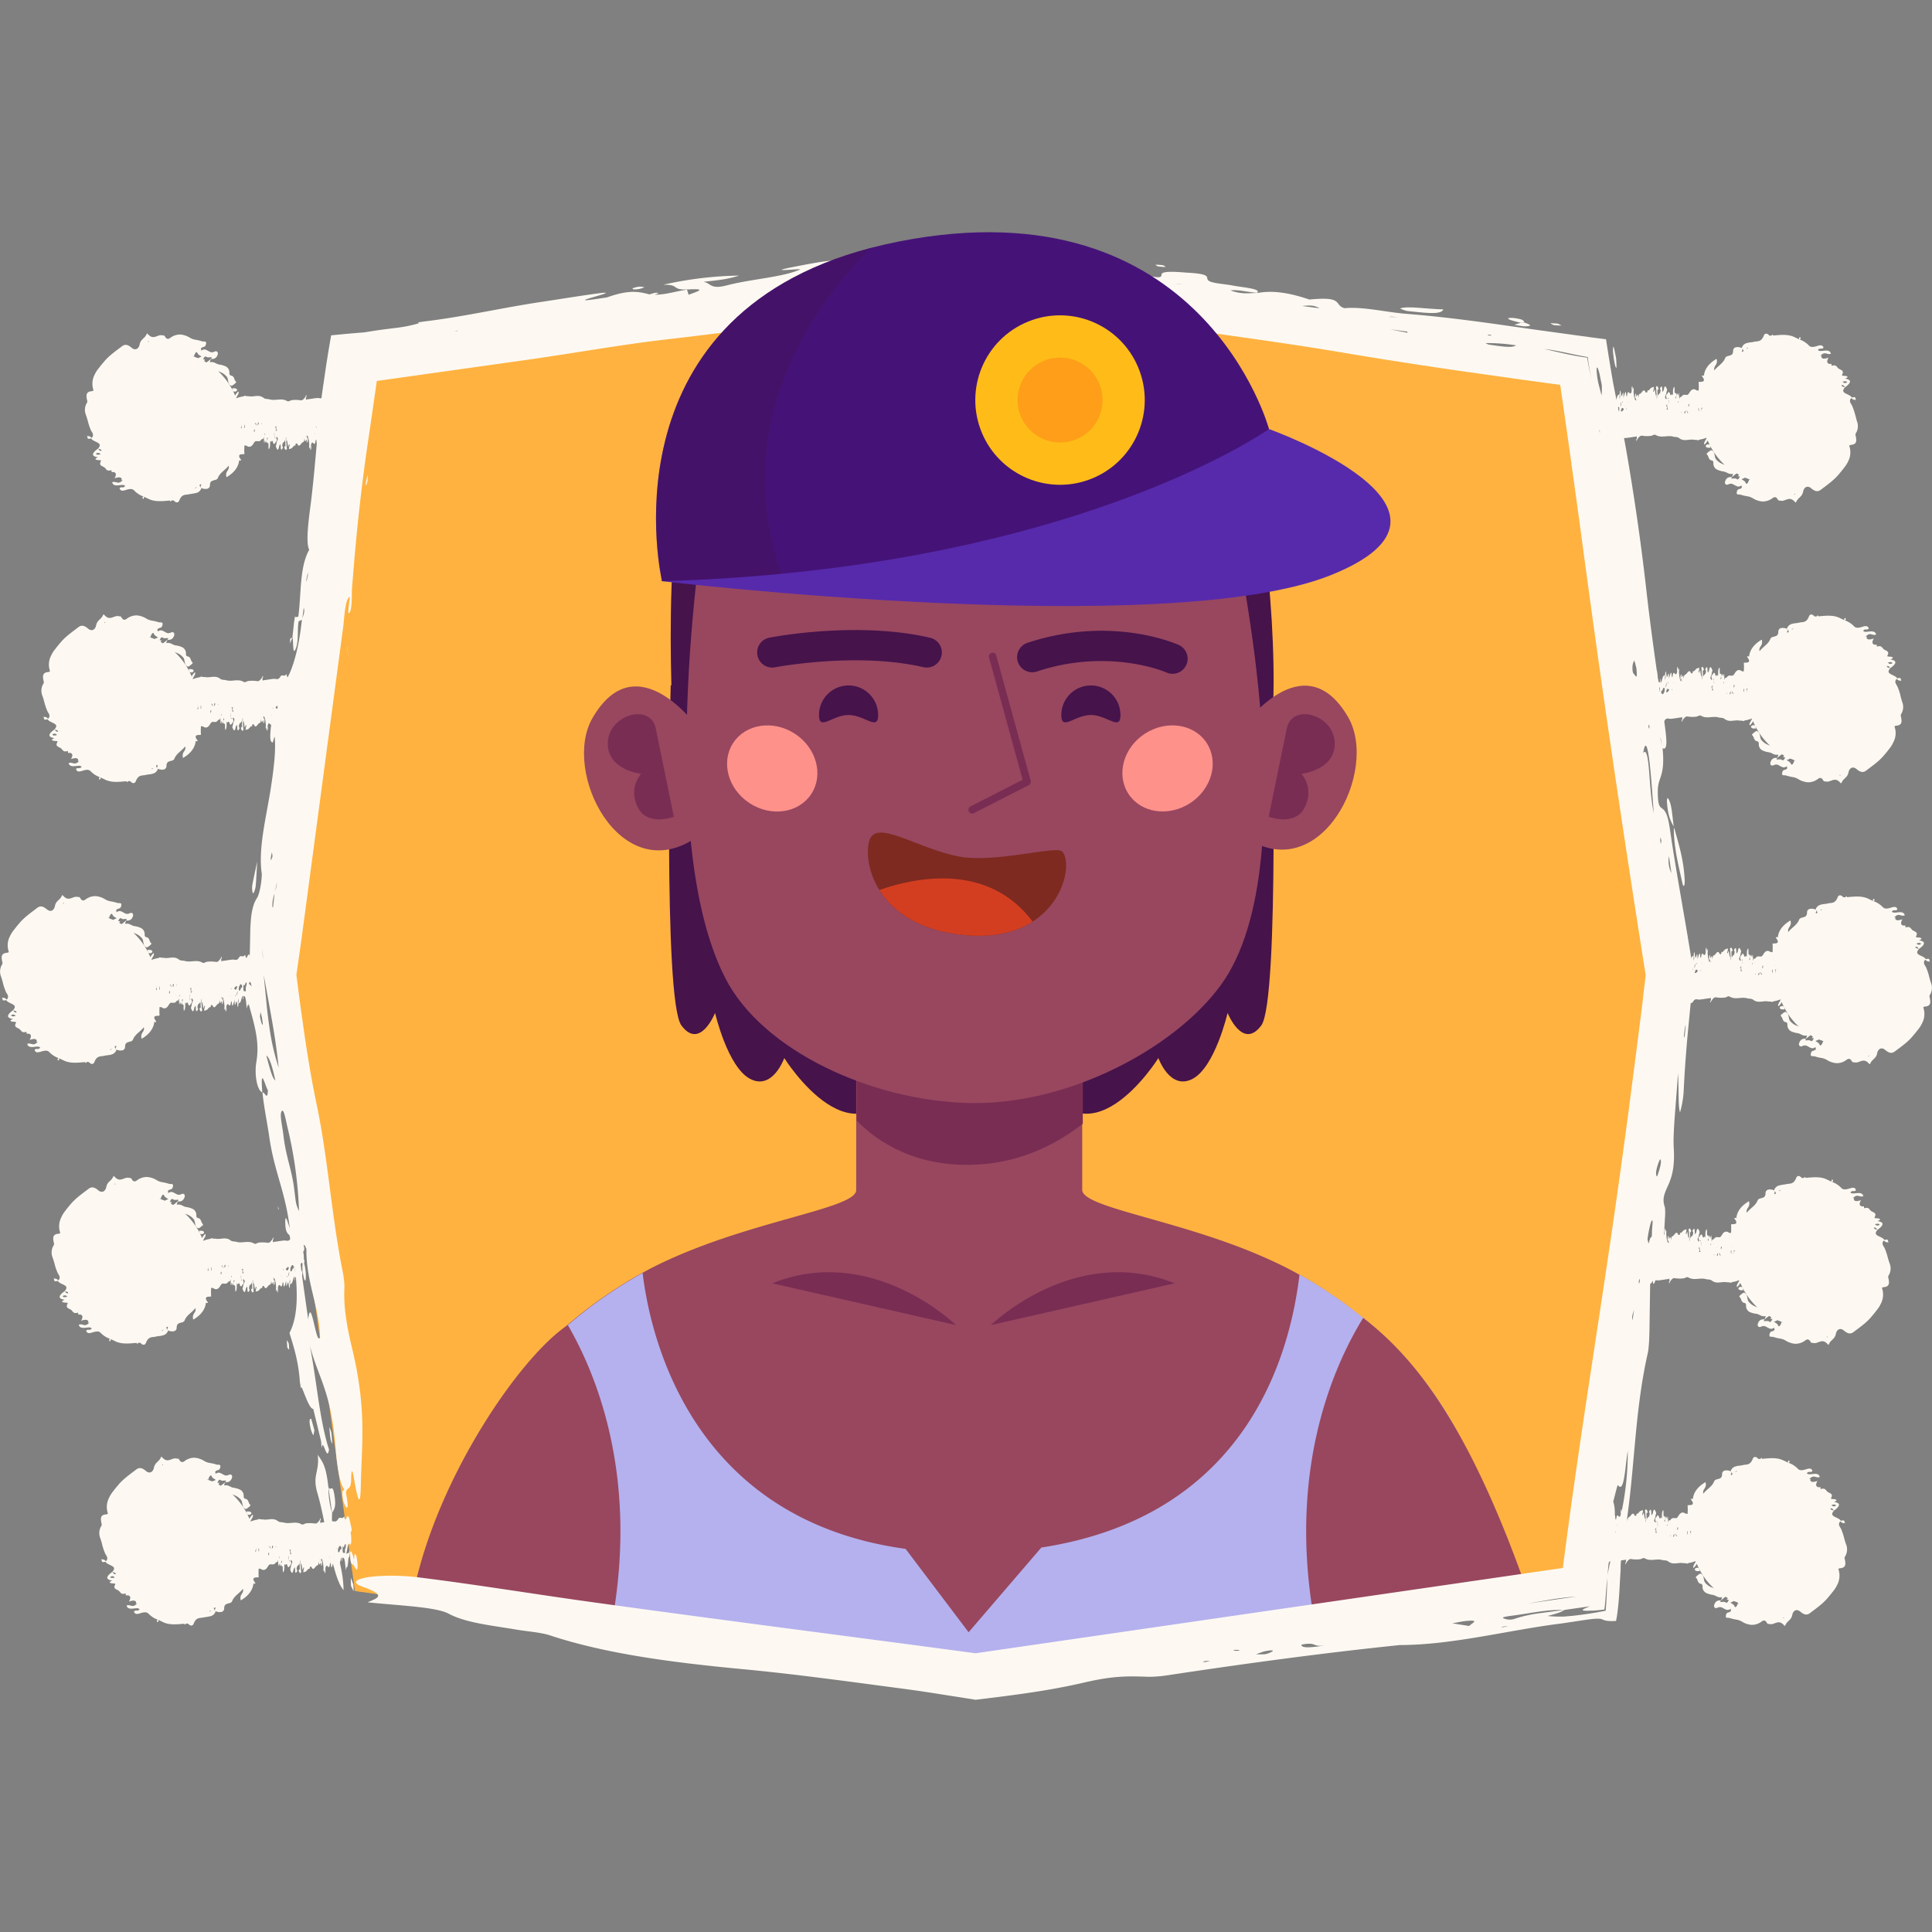<svg xmlns="http://www.w3.org/2000/svg" viewBox="0 0 1000 1000"><rect x="0" y="0" width="1000" height="1000" fill="#808080" stroke="none"/><defs><style>.cls-1{isolation:isolate;}.cls-2{fill:#ffb240;}.cls-15,.cls-3{fill:#46134b;}.cls-4{fill:#98475f;}.cls-5{fill:#7a2d53;}.cls-6{fill:#ff918b;}.cls-7{fill:#7e2a20;}.cls-8{fill:#d43e20;}.cls-9{fill:#b5b1ee;}.cls-10{fill:#fdf9f2;}.cls-11{fill:#572aac;}.cls-12{fill:#451378;}.cls-13{fill:#ffbc18;}.cls-14{fill:#ff9e18;}.cls-15{opacity:0.3;mix-blend-mode:multiply;}</style></defs><g class="cls-1"><g id="Camada_1" data-name="Camada 1"><path class="cls-2" d="M865.23,504.57,821,823.54l-30,4.2L721,837.55l-35.55,5-3.71.52h-.11l-.93.14L505,867.8l-184-25.36h-.09l-3.12-.43-43.51-6h0l-59.46-8.2-31.09-4.28-44.26-319,44.26-318.88L398,155.91h0l37.2-5.16,66.81-9.29,107.13,14.85h0L821,185.69Z"/><path class="cls-3" d="M348.79,385.51s-8.32-132.22,12.63-150.25,268-24.42,281.65-.56,20.11,125.3,13.6,150.81Z"/><path class="cls-3" d="M347.16,354.68s-4.1,163.12,5.54,176.1,17.42-6.49,17.42-6.49,6.49,28.08,18.17,34.15,17.65-10.79,17.65-10.79,38.15,61.16,62.81,5.28,0-167.42,0-167.42Z"/><path class="cls-3" d="M658.36,354.68s4.11,163.12-5.53,176.1-17.43-6.49-17.43-6.49-6.49,28.08-18.17,34.15-17.65-10.79-17.65-10.79-38.15,61.16-62.8,5.28,0-167.42,0-167.42Z"/><path class="cls-4" d="M320.4,838l184,25.35,175.77-24.6c0,.11,0,.23,0,.35a0,0,0,0,0,0,0c.29-.15.58-.32.9-.47h.06c.78-.43,1.5-.87,2.26-1.3q2.29-1.26,4.6-2.6l2.37-1.39c2.26-1.31,4.49-2.67,6.69-4s4.6-2.83,6.86-4.31c.4-.23.78-.49,1.16-.75,2.43-1.57,4.83-3.19,7.23-4.84s5-3.44,7.41-5.21,4.55-3.3,6.78-5l.52-.4c2.26-1.71,4.49-3.45,6.71-5.24a6.43,6.43,0,0,0,.84-.64q3.09-2.43,6.08-5c.32-.26.61-.49.9-.75,2.11-1.77,4.23-3.59,6.28-5.39.23-.2.46-.4.7-.63,2-1.77,4-3.56,6-5.42a5.69,5.69,0,0,0,.63-.57c2-1.8,3.91-3.65,5.82-5.5a5.07,5.07,0,0,0,.58-.55c2.11-2,4.17-4.09,6.23-6.17-.64-1.88-1.28-3.76-2-5.59-.55-1.53-1.13-3-1.71-4.51q-1-2.48-2-4.87a201.59,201.59,0,0,0-11.69-23.44q-2.7-4.56-5.56-8.92c-1.91-2.92-3.91-5.76-6-8.51-.67-.92-1.37-1.82-2.06-2.72q-3.6-4.73-7.47-9.12c-1-1.1-1.91-2.17-2.89-3.24s-2-2.14-3-3.21c-1.45-1.54-2.93-3-4.4-4.49-1.16-1.16-2.32-2.26-3.51-3.36s-2.17-2-3.27-3q-3.44-3.07-7-5.93c-1.27-1-2.54-2.09-3.82-3.07q-3-2.38-6.08-4.63-1.82-1.35-3.67-2.61c-2.2-1.53-4.4-3-6.57-4.43s-4.4-2.81-6.6-4.14-4.08-2.43-6.2-3.56c-.89-.52-1.79-1-2.69-1.47-5.56-3-11.26-5.68-17-8.14-6.86-3-13.84-5.61-20.67-8-37.57-13-71.76-18.44-71.76-26.14V484h-117V616c0,6.86-27.88,11.9-60.62,22.29-8.36,2.64-17.05,5.65-25.67,9.12-5.27,2.11-10.54,4.43-15.69,6.92-3,1.45-6,3-8.89,4.63-1.18.58-2.31,1.24-3.44,1.91-1.48.87-3,1.74-4.46,2.66s-3,1.83-4.43,2.78a227.46,227.46,0,0,0-26.34,19.57l-.78.7c-1,.84-1.91,1.67-2.84,2.54-1.68,1.51-3.36,3.07-5,4.72l-2.34,2.35a15,15,0,0,0-1.19,1.21c-.78.78-1.56,1.59-2.31,2.4a9.55,9.55,0,0,0-.93,1c-.9,1-1.8,1.91-2.66,2.89-1.8,2-3.59,4.08-5.33,6.23-.46.55-.9,1.07-1.3,1.62-.81,1-1.6,2-2.35,3-1,1.24-1.94,2.52-2.89,3.82s-1.88,2.6-2.81,4-1.82,2.69-2.72,4.05-1.8,2.78-2.66,4.2-1.74,2.83-2.61,4.31c-1.62,2.78-3.18,5.64-4.72,8.57-1.68,3.21-3.27,6.51-4.77,9.93-.67,1.44-1.31,2.92-1.94,4.42-.81,1.86-1.57,3.71-2.29,5.62-.64,1.65-1.25,3.3-1.85,5s-1.33,3.67-1.94,5.56c1.88,1.88,3.76,3.76,5.67,5.58q6.39,6.21,13.06,12c1,.9,2,1.8,3.06,2.67q1.88,1.65,3.8,3.21,6.72,5.64,13.69,10.94c1,.78,2.05,1.54,3.1,2.32,1.21.92,2.43,1.82,3.64,2.69,2.72,2,5.5,3.94,8.28,5.85,1.68,1.16,3.39,2.28,5.1,3.41.14.09.26.18.4.26,1.74,1.16,3.5,2.32,5.27,3.42q5.47,3.48,11,6.74c1.82,1.08,3.65,2.12,5.47,3.16l.14.09c1,.58,2,1.15,3,1.68Z"/><path class="cls-5" d="M560.45,507.1v74.54C547.18,592,529.3,601.27,507,602.71c-32.47,2.07-52.72-11.59-63.61-22.67V513.62l114.34-10.69Z"/><path class="cls-4" d="M365.6,261.81s-28.7,169.9,9.94,244.72c19.32,37.41,75.74,63.35,126.39,64.4s105.42-27.82,129.68-60.65c48.52-65.65,4.08-248.47,4.08-248.47S527.19,175.74,365.6,261.81Z"/><path class="cls-4" d="M361.42,376.92s-31.62-44.78-54.64-5.47c-16.36,27.94,14.25,88.36,53.14,62.34Z"/><path class="cls-4" d="M643.07,376.54s31.62-44.79,54.64-5.48c16.36,27.94-14.25,88.37-53.14,62.35Z"/><path class="cls-3" d="M454.52,370.09c0,8.52-6.85,0-15.3,0s-15.3,8.52-15.3,0a15.3,15.3,0,1,1,30.6,0Z"/><path class="cls-3" d="M579.94,370.09c0,8.52-6.85,0-15.3,0s-15.3,8.52-15.3,0a15.3,15.3,0,1,1,30.6,0Z"/><ellipse class="cls-6" cx="399.7" cy="397.72" rx="21.45" ry="24.15" transform="translate(-151.83 515.01) rotate(-56.86)"/><path class="cls-6" d="M584.1,410.92c6.47,9.92,20.77,12.05,31.94,4.76s15-21.24,8.5-31.16-20.78-12-31.95-4.76S577.62,401,584.1,410.92Z"/><path class="cls-3" d="M479.71,345.53a7.84,7.84,0,0,1-1.78-.2c-34.48-8-76.3,0-76.73.05a7.8,7.8,0,1,1-3-15.31c1.83-.36,45.46-8.76,83.28.05a7.81,7.81,0,0,1-1.77,15.41Z"/><path class="cls-3" d="M606.89,348.74a7.77,7.77,0,0,1-3.21-.69c-.46-.2-29.61-12.78-66.74-.57a7.81,7.81,0,1,1-4.88-14.83c43.27-14.23,76.66.55,78.06,1.18a7.8,7.8,0,0,1-3.23,14.91Z"/><path class="cls-5" d="M339.41,377l9.38,45.75s-13.62,5.26-18.69-4.89,1.75-17.31,1.75-17.31-18-2-17.23-16.43S336.71,363.86,339.41,377Z"/><path class="cls-5" d="M666.05,377l-9.38,45.75s13.62,5.26,18.69-4.89-1.75-17.31-1.75-17.31,18-2,17.23-16.43S668.74,363.86,666.05,377Z"/><path class="cls-5" d="M503.2,421.09a1.93,1.93,0,0,1-1.74-1.06,2,2,0,0,1,.85-2.63l27-13.8-17.51-63.72a2,2,0,0,1,3.76-1l17.94,65.26a2,2,0,0,1-1,2.25l-28.46,14.53A1.87,1.87,0,0,1,503.2,421.09Z"/><path class="cls-7" d="M534.5,477c-8.2,5.26-19.67,8.46-35.2,7-24-2.26-37.35-12.49-44.14-23.34-5.89-9.44-6.79-19.39-5.34-25.05,3.2-12.45,24.19,3.51,46.83,7.77,18.22,3.39,49.91-5.7,53-2.73C554.48,445.13,552.06,465.82,534.5,477Z"/><path class="cls-8" d="M534.5,477c-8.2,5.26-19.67,8.46-35.2,7-24-2.26-37.35-12.49-44.14-23.34C474.05,454.07,511.36,446.34,534.5,477Z"/><path class="cls-9" d="M767.9,773c-2.06,2.08-4.12,4.14-6.23,6.17a5.07,5.07,0,0,1-.58.55c-1.91,1.85-3.85,3.7-5.82,5.5a7,7,0,0,1-.63.58c-2,1.85-4,3.64-6,5.41-.24.23-.47.43-.7.63-2,1.8-4.17,3.62-6.28,5.39-.29.26-.58.49-.9.75q-3,2.52-6.08,5a6.43,6.43,0,0,1-.84.64c-2.22,1.79-4.45,3.53-6.71,5.24l-.52.4c-2.23,1.68-4.49,3.33-6.78,5s-4.92,3.5-7.41,5.21-4.8,3.27-7.23,4.84c-.38.26-.76.52-1.16.75-2.26,1.48-4.55,2.89-6.86,4.31s-4.43,2.72-6.69,4l-2.37,1.39q-2.31,1.34-4.6,2.6l-2.32,1.3h-.06c-.29.18-.55.32-.84.47a0,0,0,0,1,0,0c0-.12,0-.24,0-.35l-175.77,24.6L320.4,838c-1-.54-2-1.09-3-1.67l-.14-.09c-1.82-1-3.65-2.08-5.47-3.16q-5.56-3.25-11-6.74c-1.77-1.1-3.53-2.26-5.27-3.42-.14-.08-.26-.17-.4-.26-1.71-1.13-3.42-2.25-5.1-3.41-2.78-1.91-5.56-3.88-8.28-5.85-1.21-.87-2.43-1.77-3.64-2.69-1-.78-2.09-1.54-3.1-2.32q-7-5.29-13.69-10.94-1.92-1.56-3.8-3.21c-1-.87-2.05-1.77-3.06-2.67q-6.69-5.85-13.06-12c-1.91-1.82-3.79-3.7-5.67-5.58.61-1.89,1.27-3.74,1.94-5.56s1.21-3.36,1.85-5c.72-1.91,1.48-3.76,2.29-5.62.63-1.5,1.27-3,1.94-4.43q2.25-5.11,4.77-9.92c1.54-2.93,3.1-5.79,4.72-8.57.87-1.48,1.74-2.9,2.61-4.31s1.76-2.81,2.66-4.2,1.82-2.72,2.72-4.06,1.85-2.66,2.81-4,1.91-2.58,2.89-3.82c.75-1,1.54-2,2.35-3,.4-.55.84-1.07,1.3-1.62,1.74-2.15,3.53-4.2,5.33-6.23.86-1,1.76-1.94,2.66-2.89a9.55,9.55,0,0,1,.93-1c.75-.81,1.53-1.62,2.31-2.4a15,15,0,0,1,1.19-1.21l2.34-2.35c1.65-1.65,3.33-3.21,5-4.72.93-.87,1.88-1.7,2.84-2.54l.78-.7a227.46,227.46,0,0,1,26.34-19.57c1.48-.95,2.95-1.88,4.43-2.78s3-1.79,4.46-2.66c1.13-.67,2.26-1.33,3.44-1.91,3.82,32,24.58,127.42,136.11,142.77l32.62,43.16L539,801c104.15-16,128.3-96.42,133.62-141.26,2.12,1.13,4.14,2.35,6.2,3.56s4.4,2.7,6.6,4.14,4.37,2.9,6.57,4.43q1.86,1.26,3.67,2.61c2,1.47,4.09,3,6.08,4.63,1.31,1,2.58,2,3.85,3a197.75,197.75,0,0,1,18.1,16.79c1,1.07,2,2.14,3,3.21s1.94,2.14,2.89,3.24c2.58,2.93,5.07,6,7.47,9.12.69.9,1.39,1.8,2.06,2.72,2.05,2.75,4.05,5.59,6,8.51s3.76,5.88,5.56,8.92a201.59,201.59,0,0,1,11.69,23.44q1,2.4,2,4.87c.58,1.47,1.16,3,1.71,4.51C766.62,769.26,767.26,771.14,767.9,773Z"/><path class="cls-4" d="M317.36,836.36a4.27,4.27,0,0,1-.17,1.24l-43.51-6h0l-59.45-8.19c12.24-59.26,55.66-121.9,79.69-137.56C308.8,711.54,329.78,763.06,317.36,836.36Z"/><path class="cls-4" d="M790.42,823.33l-69.94,9.81-35.55,5a5.44,5.44,0,0,0-3.7.52h-.06c-.32.15-.61.32-.9.47a0,0,0,0,1,0,0c0-.12,0-.24,0-.35-14-78.42,10.24-132.23,25.32-156.66a0,0,0,0,0,0,0C730.35,701.35,759.1,734,790.42,823.33Z"/><path class="cls-5" d="M399.7,664.24l95.13,21.63S451.46,643.41,399.7,664.24Z"/><path class="cls-5" d="M608,664.24l-95.13,21.63S556.25,643.41,608,664.24Z"/><path class="cls-10" d="M216.45,816.43c29.58,3.65,59,8.52,88.38,12.61,59.18,8.22,118.46,15.83,177.69,23.69l22.43,3,304-44.16.43-3.64,1.84-13.81c6.77-50.78,14.9-101,22.3-151.42,3.38-23,6.62-46.36,9.72-69.76l4.53-35.12L850,520.25,851,511.5l.53-4.37.24-2,0-.56-.07-.36,0-.17-.07-.42c-12-75.72-23.21-151.89-33.32-227.81q-3-22-6.08-44l-3.13-22-1.3-9-.28-1.65-1.19-.14-3.11-.4-15.67-2.15-31.32-4.42c-20.87-3-41.7-6.23-62.46-9.76-29.6-5-60.3-8.89-90.43-13.43q-25.73-3.88-51.49-7.46l-49.8-6.82-77.8,11c-26.55,3.62-53.12,7.07-79.75,10.15-22.79,2.63-47.49,7.08-71.3,10.46l-78.16,11c-1.53,10.57-3,21-4.55,31.3-4.14,28.17-6.47,52.19-8.4,77.57.05,3.49,0,9.25-1.08,10.88-1.63,2.45,0-5.31,0-8.12h0c-2.53,1.77-2.72,10.84-3.45,16.24q-10.76,80.56-21.52,161.11-1.31,9.22-2.63,18.48,1,7.74,2,15.47,1.25,8.69,2.46,17.32c1.73,11.5,3.66,22.89,6,34.09,5.86,27.78,7.76,57.8,13.34,85.76a51.34,51.34,0,0,1,1.09,8.78c-.66,10.65,1.49,21.6,4.06,32.33,7.43,31,4.89,48.69,4.44,68.92-.14,6.52-.35,16.85-3.59-2.1-1.23-7.19-1.4-2.15-1.44.43-.12,6.34-2.18,3.34-2.78,7.27-.25-.66-.51-1.33-.78-2-3-3.67-4.11-16.49-4.56-22.05-2.36-29-8.76-35.29-13.28-52.37,3.59,18.29,5,38.68,9.93,53.78-.85,5.82-2.48-2.74-3.41-2.39l-.45,1.51-.22-3.35h0l-4.08-16.79c-1.91-.06-4-6.55-6-11.26l-.9-2.47c-.73-10.78-3.1-18.1-5.41-25.58,4.56-8.76,5.42-23.3.09-50.35l.11-3.56c-2.32-19.58-8-29-10.72-48-1.07-7.31-2.63-14.61-3.43-22.26.69-1.73,2.61,4.9,2.78-1.49-1.4-2-4-13.55-2.88,1.18-3-1.37-4.07-10-3.12-15.58,1.53-9,0-16.06-3-26.8-2.82-10.2-3.28-17.22.6-12.48-.11-.45-.23-.9-.34-1.33s-.21-.75-.36-1.47c-.29-1.25-.55-2.35-.75-3.19.1-1.39.2-2.74.29-4.06,0-.86.05-1.69.07-2.5,0-1.63.09-3.18.13-4.68.07-3,.13-5.77.18-8.52.13-7.82.45-15.38,3.43-19.86,1.87-2.82,2.78-11.35,2.55-13-1.91-13.51,2.63-30,4.9-45.27,1.45-9.76,2.51-18.62,1.8-25.48a8.12,8.12,0,0,0-.49,1.31c-.15.5-.29,1.14-.42,1.73-.89-.14-1.7-.51-1.22-6.07.73-8.63,2.43-8,3.65-12l-.06.15.05-.22a24.11,24.11,0,0,1,.59-10.67c1.18-4.39,1.45-1.24,1.83.6h0c4.06-7,7.94-15.27,10.19-35.33l-1.72.84c-.78,5,.16,10.17-1.5,14.21s-1.13-3.84-1.68-6.09l.9-8.35.63-1.86,1.49-.32c1.6-11.76.56-25.61,5.65-34.62-2.12-4.09.12-18.22,1-25.47,1.52-12.49,2.46-25,3.67-37.59.61-6.28,1.28-12.56,2.12-18.85q.92-6.24,1.83-12.5c.86-5.61,1.77-11.17,2.73-16.57,5.68-.59,11.33-1.1,16.85-1.52h.07l5.49-.87,3.82-.54,6.64-.85a71.54,71.54,0,0,0,12.52-2.47l2.43-.89c21-2.51,40.15-7.05,60.83-10.15,10.18-1.52,20.33-3.21,30.6-4.58,13.48-1.53-26.37,7,3.56,2.21h0c11.94-4.27,16.83-2.81,22-1.53a24.54,24.54,0,0,1,3-.85c2.9-.07.94.5-.39,1h0c6.09,0,11.12-1.86,16.78-2.6l.83,2.63h.06c3.49-1.43,10.74-3.39-.5-2.75-8.9.35-3.83-2.65-12.74-2.43a191.56,191.56,0,0,1,39.25-4.75c-5.85,2-12.19,2.54-18.39,3.22,4.06.72,3.43,4.14,12.2,1.82,12.24-3.22,29.23-4.24,37.73-8.18,1.76-.81-20.89,2-1.6-1.68,7.45-1.43,21.6-4.29,24-2.44,4.4,3.42,15.18-2,20.92-1.65a87.93,87.93,0,0,1,20.27-5.48c3.63-.58,7.34-1,11.06-1.39l5.58-.46,2.78-.19,4.91-.46,4.21.78,2.38.54,4.34,1c1.73.42.65.52-1.47.55-2.34,0-4.48.11-9.46-.09-1.51.39-2.81.76-3.76,1.09s-1,.56-1.12.81l-9,1.23-4.76-.19,4.54.27c.1,1.34-7.17,1.66-9.31,2.68,3.53-.12,7.06-.23,10.7-.5,1.83-.13,3.68-.31,5.58-.54l2.88-.39,4.21-.67,3.31.34c1,.09,1.58.11,2.42.16a15.06,15.06,0,0,0-1.93-.6l-3.8-.77-3.3.24a9.8,9.8,0,0,1-1.07,0,5.15,5.15,0,0,1-.66-.07c-.72-.14-.72-.47.64-1.18l4.39-.65,5.05.61,3.46.33,6.9.58c4.6.36,9.2.7,13.83,1.15a154.59,154.59,0,0,1,28.45,5c6.53,1.86,18.11,3,27.36,3.64L587,141l.37.19h-.19c12.17,2.73,14,3,14,1,0-2.25,8.09-1.42,14.21-1,11.45.69,8.78,2.3,9.79,3.7,1.25,1.75,8.08,2,12.64,2.86,5.65,1.08,15.06,1.67,12.92,3.77-4.3-.13-10.11-1.83-13.85-1.18,6.38,2.25,9.8,1.26,14.11,1.3,8.57-1.59,17.6.31,26.78,3.41,18.27-1.84,12.34,2.83,18.16,4.48,9.32-.95,21.62,2.1,31.76,2.89,15.13,1.18,30.23,3.07,45.33,5.15l22.65,3.21,28.47,3.91,7.12.92c1.06,6.93,2.18,13.77,3.35,20.7l.37,2.06.3,1.55.6,3.09,1.24,6.17c1.65,8.23,3.34,16.47,4.82,25.06,4.15,24.05,7.5,47.3,10.25,71.64,2.4,21.33,5.59,43.17,8.79,64.65,1.66,11.19,2.54,18.24-.43,16.72.1,1.38.22,2.82.27,4.11.4,11-2.7,11.25-2.75,17.89-.12,15,3.79,2.84,6.22,19.66,3.23,22.33,7.54,44.73,11.14,67.39.42,2.66.85,5.4,1.32,8.4-.32,2.75-.65,5.57-1,8.43q-.37,3.5-.76,7.1c-.46,4.79-.94,9.69-1.42,14.59-.89,9.8-1.63,19.65-2.06,28.77a50.2,50.2,0,0,1-1.94,12.18c-1.08-3.25-.51-11.32-1.06-20.31-1,16-2.7,30.56-2.19,38.76.65,10.52-1.21,15.65-3.17,19.89-2.38,5.17-2.6,7.2-1.39,10.91a27.29,27.29,0,0,1,0,5.42c-.49,10.94-1.78,23.33-4.66,31.6-3.47,10,.3-13.84-2.83-8.47-.17,11.36-.34,22.61-.51,34.16-.08,3.9-.21,9.64-.9,12.7-7.18,31.73-6.6,62.34-12,93.75-.61,3.55-1.2,7.29-1.6,11-.2,1.85-.35,3.68-.44,5.46l0,1.34,0,.75-.09,1.24c-.1,1.66-.19,3.3-.29,4.9-.35,7.67-1,15.56-2,20.13-3.12.2-5.54,0-6.89-.72s-4.32-.47-8.2.06l-12.53,1.88c-28.15,3.48-56.43,11.2-84.4,11.26h.09C684.68,855.59,644.91,861,605.09,867a69.89,69.89,0,0,1-10.64.91c-11.58-.45-18.76-.4-33.43,3-9,2.09-18,3.72-27.12,5.09-4.54.69-9.09,1.31-13.64,1.9L505,879.8l-19.58-3.09c-6-.94-11.94-1.83-17.91-2.62-28-3.69-55.78-7.57-83.33-10.16-36.22-3.42-70.65-7.93-99.43-17.44-4.9-1.62-11.58-2-17.42-3-13.25-2.23-26.25-3.51-35.16-8.27-6.61-3.53-25.92-4.16-41.9-5.88,4.85-2.11,10.35-3.44-2.46-8C175.83,817.17,196.59,814,216.45,816.43ZM155.29,651.92c1.21,10.27,2.81,20.68,4.23,31,1.47-13.29,4.16,14.56,6.16,9.19-.46-15.68-7.31-28.83-7.09-45.63-.34-.7-.79-2.11-1-2C156.38,645,154.07,641.51,155.29,651.92ZM145.94,575c-1.48,1.37.23,7.84.76,12.63,1.19,10.72,4.23,17.52,5.47,27,1.07,8.17.75,8.15,2.62,12.26a217.23,217.23,0,0,0-5.93-43.17C147.94,579.92,147,574,145.94,575Zm-10.32-48a29.53,29.53,0,0,0-.79-3.18c-.09.77-.18,1.54-.28,2.33a31.8,31.8,0,0,0,.87,3.55C136.46,531.93,135.84,528.52,135.62,527Zm6.88,32.2c-1.43-6.63-2.93-11.86-4.64-12.86,1.48,5.53,2.93,11.69,4.65,12.92Zm-6-54.4c.51,5.17,1,9.9,1.42,14.32s.91,8.29,1.45,12.09a118.19,118.19,0,0,0,4.86,21.38c-.83-8.19-1.88-15.31-3.16-22.75S138.28,514.41,136.53,504.8Zm-.92-14.1.39,3.72.23,2.37-.15-2.6Zm5.72-21,.81-7.18a18.61,18.61,0,0,0-1.13,6.74C141,469.67,141.22,469.59,141.33,469.72Zm2-12.72-1,4.57c.27-.9.55-1.78.8-2.76A15.31,15.31,0,0,0,143.34,457Zm-2.58-15.83c-.2,1-.42,2-.55,2.94a3.49,3.49,0,0,0,.09,1.25c.26-.57.53-1.35.79-2.07C141,442.62,140.88,442,140.76,441.17Zm16.47-126.44-.72,5.6C156.93,318.47,157.94,316.63,157.23,314.73Zm2.11-18.15c-.23,1.12-.46,2.19-.69,3.3a8.67,8.67,0,0,0,0,1.25l.76-3.38A6.74,6.74,0,0,0,159.34,296.58ZM237,171.1l-1.83.31,1.59-.07Zm282.83-36.47,12.38,2A39.7,39.7,0,0,0,519.85,134.63Zm-4.44,2.61a5.18,5.18,0,0,0-1,.58l2.46-.58A8.28,8.28,0,0,0,515.41,137.24Zm-6,0a29.76,29.76,0,0,0-3.47-.83l-1.88-.27-2-.21c-1.77.34-3.51.74-4.63,1.06-1.28.34-2.58.69-4,1a46.39,46.39,0,0,0,8.61-1.17l2.1.13,1.87.09C507.13,137.1,508.24,137.15,509.4,137.26Zm18.49,5c-6.57-1.35-16.56-2-13.86-4.29-1.44-.24-2.89-.44-4.35-.59-1.77.54-3.37,1.11-5.54,1.7Zm4.79-5.47c1.71,1.09-.88,1.92,4.66,3.36C539.24,139.12,535.23,137.88,532.68,136.74Zm27.16,4.49h0l-1.33.19Zm16.87,1.69-2.06-.19,1.58.37Zm35.9,4.08-2.79-.05-1.46.09,1.61,0Zm61.48,11.36,8.88,1.18C680,157.7,677,158.13,674.09,158.36Zm96,14.9c-.2,0,.19.23.32.35l1.64.09-.42-.4A14.52,14.52,0,0,0,770.1,173.26ZM719,164.05l5.09.07-4.12-.23A3.63,3.63,0,0,0,719,164.05Zm9.46,8.18,0-.58-9-1.2Zm56.21,6.51a96.49,96.49,0,0,0-15.75-1.16,7.06,7.06,0,0,0,1.72.8C776.25,179.14,782.72,180.34,784.69,178.74Zm39.54,18.82a78.32,78.32,0,0,1-2.36-12.74c-7.4-1.26-15.32-3.35-22.49-4.2,7,1.64,14.53,3.5,22.19,4.51A93.25,93.25,0,0,0,824.23,197.56Zm4.76,7.19a40.49,40.49,0,0,0,.11-5.5c-.32-1.57-.69-3.34-1-4.9a21.26,21.26,0,0,0-1-3.59c-1-2.06-.75,2.14-.13,5.7.13.74.28,1.53.43,2.18s.31,1.18.47,1.81C828.15,201.69,828.53,203.06,829,204.75Zm-.83,19.52-.15-1.8-.17.38ZM847,345.82c-.29-1-1-4.07-1.15-3.88a7.27,7.27,0,0,0-.88,4c0,2.75.67,2.65,1.15,3.41C847,350.63,847.51,351.1,847,345.82Zm6.7,31.21a10.83,10.83,0,0,0,0-1.54c-.13-.15-.33-.56-.37-.37a11.55,11.55,0,0,0,0,1.55C853.45,376.81,853.65,377.23,853.71,377Zm5.57,4.71,1,4.31c-.2-1.07-.39-2.15-.58-3.19A8,8,0,0,0,859.28,381.74ZM856,421.05c-.66-8.42-1.12-16.73-2.06-25.3-1.29-11.76-2.53-11.77-3.4-6.07l0,.14c1.12-1.79,2.17-.25,2.87,7.51S854.35,412.7,856,421.05Zm3.59,15.8a9.34,9.34,0,0,0,.33-1.57c0-.14-.25-1.2-.39-1.83a4.54,4.54,0,0,0-.19,1.18C859.35,435.23,859.5,436.1,859.59,436.85Zm5.52,15-1.28-8.7A14.39,14.39,0,0,0,865.11,451.9Zm7,83.07c.2-1.44.29-2.89.42-4.34a4.1,4.1,0,0,0-.32.91c-.22,1.47-.5,3.08-.58,4.42C871.55,537.79,871.82,537.37,872.15,535Zm-7.87,28.9.24-5.13,0-2.35v2.5ZM857.69,609a47.78,47.78,0,0,0,1.71-5.51c.52-2.38.27-4-.32-3.1a18.83,18.83,0,0,0-1.48,4.16C857.05,606.6,857,608.37,857.69,609Zm-4,34.65c.77-.87,1.41-3,1.37-6.23,0-2,.82-6.91-.18-5.52-.51.7-1.34,4.46-1.79,7.08C852.39,642.84,853,643.54,853.66,643.6Zm-5.28,20.81.46-1.85c-.08-.29-.15-.95-.25-.77a13.34,13.34,0,0,0-.45,1.75ZM845,683.3c.29-1.93.57-3.86.85-5.76C845.52,679.45,844.36,681,845,683.3ZM826.53,799.77c.32-.86.64-1.89,1-2.87a5,5,0,0,0-.19-1c-.32.88-.63,1.93-.95,2.94C826.41,799.14,826.49,799.89,826.53,799.77ZM832,815.65c.81-4.6,1.27-6.45,1.86-9.09s1.17-5,1.76-7.55c1.18-5,2.37-10,3.42-15.16a152.14,152.14,0,0,0,3.5-33c-1.37,8-1.79,22.53-5.12,17.81-.22-.32-1.59,5.58-2.42,8.59,1.41,4,.84,10.26-.15,17-.53,3.38-1.08,6.89-1.6,10.28-.26,1.69-.49,3.36-.67,5-.09.89-.17,1.75-.26,2.6C832.25,813.34,832.15,814.51,832,815.65Zm-8,18c-8.49.45-3.68-1.08-1.15-2.23l-13,1.86a17.39,17.39,0,0,1-3.6,1.65c-1.51.51-3.35,1-5.26,1.5,1.89.2,3.75.31,5.58.32,1,0,1.74,0,2.84,0l4.45-.4c5.94-.62,11.82-1.55,17.24-2.65.48-5.84.73-11.62.8-17-.6,5.38-.72,10.76-1.47,16.37C828.47,833.32,826.32,833.56,824,833.69Zm-33.41-3.62,25.23-3.65c-2.36.16-4.62.38-6.87.66s-4.13.54-6.2.88Zm-12.09,7.71a7.92,7.92,0,0,0,5.9,0,71.37,71.37,0,0,1,12-2.67l13.07-1.76h-3.37c-1.07,0-2.15.08-3.24.16-2.19.17-4.43.45-6.7.77-4.54.65-9.19,1.49-13.71,2.06C778.18,836.87,777.1,837.21,778.5,837.78Zm-1.34,4.6,3.55-.56c-.48,0-.94,0-1.47,0a18.17,18.17,0,0,0-1.8.27C777.25,842.16,777.24,842.28,777.16,842.38Zm-25.55-2.13,8.85,1.41c1-1.33,6.52-3.49-2.36-2.53C756,839.36,753.78,839.87,751.61,840.25Zm-77.9,11c-.51,1.92,4.48,1.79,13,.28C678.51,852.94,682.29,849.63,673.71,851.25Zm-23.61,5a33.74,33.74,0,0,0,4.66,0,11.16,11.16,0,0,0,3.93-1.51c.67-.67-1.21-.61-4.58.12Zm-11.83-1.82c.75,0,1.64.06,2.49.08l1-.45-2.55-.06A7.15,7.15,0,0,0,638.27,854.38Zm-15.62,5.7a2,2,0,0,0,.81.22c1-.14,2-.34,3-.52-.74,0-1.4-.11-2.25-.09A12.43,12.43,0,0,0,622.65,860.08Z"/><polygon class="cls-10" points="141.4 384.29 141.38 384.28 141.31 384.53 141.4 384.29"/><polygon class="cls-10" points="866.38 428.3 866.37 427.96 866.35 428.21 866.38 428.3"/><path class="cls-10" d="M870.76,456.87c.74,3.41,1.36,1.06,1.23-1.47-.54-10.59-3-18-5.11-25.8a9.87,9.87,0,0,0-.5-1.3C866.3,438.5,868.78,447.81,870.76,456.87Z"/><path class="cls-10" d="M728.58,161c7.52.69,17.42,2.31,18.49-.86-9.16-.22-18.52-1.9-22.31-.51C724.42,159.74,727.56,160.9,728.58,161Z"/><path class="cls-10" d="M173.09,773.78c-1-6.29-2-1.5-3.1-4l1.93,13.43C172.68,781.16,174.23,780.86,173.09,773.78Z"/><path class="cls-10" d="M171.92,783.2l0,.06A45.25,45.25,0,0,1,170,769.7l0,.07-.05-.34v.25c-1.28-12.13-3.47-13.33-5.48-16.77,1,9.46-3,10.32-.14,20.05,4.68,15.76,7.4,43.2,13.49,50.08-.14-14.59-6.74-25.38-5.93-39.75l.1.29h0Z"/><path class="cls-10" d="M151.49,329.89l0-.15s0-.11,0-.15Z"/><polygon class="cls-10" points="866.37 427.96 866.3 427.83 866.35 428.21 866.37 427.96"/><path class="cls-10" d="M866.3,427.83c-.72-5.61-1-12.27-3-14.7-.24-.29-.57.8-.51,1.7C863.3,422.83,864.85,425.1,866.3,427.83Z"/><path class="cls-10" d="M161.1,734.4c-1-.3-1.07,1.35-.54,3.92a14.87,14.87,0,0,0,1.49,4.42c.31.39.47-1.54.69-2.44C162.11,738.05,161.49,735.79,161.1,734.4Z"/><path class="cls-10" d="M177.45,775.67c.27,1.8,1.41,4.5,1.9,4.64,1.23.36.31-4.07-.24-7.45q-.37-1-.78-2C177.83,771.76,176.71,770.79,177.45,775.67Z"/><path class="cls-10" d="M185.11,810.83a25.46,25.46,0,0,0-.68-5.44c-.91-2.53-1,.07-1.24,1.87-.05.94-.1,1.89-.16,2.85C183.84,811.28,184.9,814.13,185.11,810.83Z"/><path class="cls-10" d="M183,823.64a29.26,29.26,0,0,0-.11-3.43,31.7,31.7,0,0,0-1.32-3.5c0,1.15.06,2.3.11,4.17Z"/><path class="cls-10" d="M789.6,168.92c3.56-.11,2.7-.9-.45-1.91l-2,.09-3.37,1C785.76,168.41,788.41,169,789.6,168.92Z"/><path class="cls-10" d="M603.42,138.2c-.54-.33-.79-.76-1.65-.94a30.42,30.42,0,0,0-3.72-.25c.46.3.71.74,1.42.88A38.89,38.89,0,0,0,603.42,138.2Z"/><path class="cls-10" d="M132.3,459c.32-2.85.38-5.57.81-13-2,9.62-2.56,11.78-2.62,13-.06,1.6.19,3.28.53,3.37S132.17,460.07,132.3,459Z"/><path class="cls-10" d="M149.44,695.35a5,5,0,0,0-1-1.61c.09,1.29.17,2.52.24,3.74.33.39.71,1.17.95,1A16.31,16.31,0,0,0,149.44,695.35Z"/><path class="cls-10" d="M836.61,190.41c.19,0,0-3-.08-4.79-.46-2.22-1-5.26-1.34-6.17-.23-.58-.42,1.49-.27,3C835.34,186.61,836.05,190.4,836.61,190.41Z"/><path class="cls-10" d="M147.63,632.44c0,5.68,1.44,6.1,2.37,7.08l.11-3.56C149.18,633.69,147.64,627.31,147.63,632.44Z"/><path class="cls-10" d="M787.14,167.1l2-.09c-.76-.79.28-1.59-5.17-2.35a11.5,11.5,0,0,0-3.27,0C780.12,165.49,784.38,166.29,787.14,167.1Z"/><path class="cls-10" d="M181.24,804.86c0,5.22,1.1,4.55,1.79,5.25.06-1,.11-1.91.16-2.85C182.3,803.25,181.23,801.23,181.24,804.86Z"/><path class="cls-10" d="M330.64,149.62a18.25,18.25,0,0,0,2.94-.9,9.91,9.91,0,0,0-2.55-.36,13.6,13.6,0,0,0-3.33.76C326.86,149.71,327.88,150,330.64,149.62Z"/><path class="cls-10" d="M170.42,738.65c.27,2.52.41,4.52.7,6.43a10.13,10.13,0,0,0,.89,2.26c-.15-1.94-.24-3.87-.49-5.82A15.08,15.08,0,0,0,170.42,738.65Z"/><path class="cls-10" d="M808.24,168.49l-1.92-1-3.78-.21a5.14,5.14,0,0,0,1.79,1A33.25,33.25,0,0,0,808.24,168.49Z"/><path class="cls-10" d="M585.66,140.32,587,141a.64.64,0,0,0-.24-.27A8.49,8.49,0,0,0,585.66,140.32Z"/><polygon class="cls-10" points="143.88 624.17 143.97 625.95 144.3 625.89 143.88 624.17"/><polygon class="cls-10" points="150.11 333.13 151.34 329.96 150.19 330.57 150.11 333.13"/><polygon class="cls-10" points="151.49 329.88 151.49 329.59 151.34 329.96 151.49 329.88"/><path class="cls-10" d="M189.47,251.35a13.08,13.08,0,0,0,.78-2.54,22.44,22.44,0,0,0,0-3.07c-.44,2-.72,3.22-.93,4.47A2.93,2.93,0,0,0,189.47,251.35Z"/><polygon class="cls-10" points="180.13 339.35 180.16 339.27 179.86 334.66 179.78 334.91 180.13 339.35"/><polygon class="cls-10" points="180.16 339.28 180.13 339.35 180.2 340.52 180.16 339.28"/><path class="cls-10" d="M216.92,167.36l2.43-.89C216.55,166.67,215.88,167,216.92,167.36Z"/><path class="cls-10" d="M156.22,717.92l-.9-2.47C155.52,718.32,155.83,719.06,156.22,717.92Z"/><polygon class="cls-10" points="566.51 136.83 566.34 137.06 567.65 137.15 566.51 136.83"/><path class="cls-10" d="M152.41,321.39l.62-1.86C152.71,318.54,152.49,319.1,152.41,321.39Z"/><polygon class="cls-10" points="177.81 794.03 177.49 792.57 177.51 793.95 177.81 794.03"/><polygon class="cls-10" points="179.56 793.79 179.42 792.56 179.23 793.08 179.56 793.79"/><path class="cls-10" d="M156.64,657.68c.32,2.79,1,6.35,1.58,4.69a24.45,24.45,0,0,0,0-4.19c-.48-3.94-1.08-5.64-1.45-5A14,14,0,0,0,156.64,657.68Z"/><path class="cls-11" d="M342.64,300.82s261.06,30.91,346.08-3.08-31.87-75.66-31.87-75.66S341.75,216.57,342.64,300.82Z"/><path class="cls-12" d="M656.84,222.07S574.46,280.65,404.39,297c-19.43,1.87-40,3.2-61.73,3.82,0,0-31.81-135.8,108-172.49q7.14-1.86,14.86-3.39C622.34,94.31,656.84,222.07,656.84,222.07Z"/><circle class="cls-13" cx="548.67" cy="207.07" r="43.85" transform="translate(-37.48 225.73) rotate(-22.5)"/><path class="cls-14" d="M570.69,207.07a22,22,0,1,1-22-22A22,22,0,0,1,570.69,207.07Z"/><path class="cls-15" d="M404.39,297c-19.43,1.87-40,3.2-61.73,3.82,0,0-31.81-135.8,108-172.49C419.49,160.06,378,220,404.39,297Z"/><path class="cls-10" d="M998.29,504.54a32.25,32.25,0,0,0-1.39-3.91c-.63-1.17-1.8-2.31-.44-3.86h0c.7.24.51,1,2.64.9-1-.55.52-1.9-2.33-1.2-.46-1-2.16-1.53-3.29-2.16s-1.77-1.36-.24-3.12c3.5-2.51,3.43-4,0-4.48,1.84-.76,1.48-1.13.54-1.37-.78-.22-2.51.1-2-.76,1.27-2.34-1.06-2.36-2-3.24s-1.15-2-3.32-1.32c-.26.08-.17-.64-.29-1h.06l0-.1-.1.1a4.36,4.36,0,0,1-1.21,0c-1-.4-1.34-1.25-.24-3.19-1.82.58-3.26.86-3.74-.36l.2-.64c.06-.3-1.42.62-.19-.46,2.16-1.85,2.78.13,4.94-.58-.31-1.58-1.72-1.72-3.11-1.61s-2.9.53-3.6-.35c1.27-1.45,1.68,0,2.91-1.13-.39-1.49-1.56-1.46-3-1-2,.64-3.59,1-4.71-.32a12.28,12.28,0,0,0-4.65-2.94,3.14,3.14,0,0,0,.53-.44c-.06-.28-.11-.55-.13-.68-.33-.18-.6,0-.7.5a.87.87,0,0,0,.08.53c-.78-.32-1.54-.73-2.32-1.09-3.44-1.74-7.52-1.19-11.17-.89h0c-.23-.64-.49-.64-.72,0-.52,0-1,.33-1.55-.28-.81-.86-2-1-2.52.19-1.41,3.76-3.39,2.82-5.33,3.39-1.12.28-2.36.22-3.47.61a3.6,3.6,0,0,0-2.67,2.5c.87,1,1,1.44.86,1.74l-.63.3c-.55-1.05.81-.65-.23-2a5.12,5.12,0,0,0-3-.39,1.83,1.83,0,0,0-1.44,1.78c0,1.84-.78,2.21-1.67,2.51s-2,.32-2.42,1.28c-1.09,2.87-3.89,4.09-5.61,6.43-.67-2.57,2-2.64,1.13-6-3.45,2-6.15,4.84-6.55,8.73-1.07-.25-1.3-.08-.58.86.86,1.14.8,2.11-.44,2.25-1.55.18-1.7,0-1.71.26a32.28,32.28,0,0,1,0,4.29,2,2,0,0,1-1.42-.3,1.89,1.89,0,0,0-2.47.27c-.65.54-1.25,2.1-1.89,2.26-1,.24-2.09-.63-3.13,1-.34.53-.78-.63-1.09,1.31-.2-.72,0-5.48-.63-1.7-.33-1.57-.64-2.14-.93.27-.14.48-.25,1.75-.48.57.12-1,.33-.24.47-.64.07-2.08-.26-1.46-.45-1.71s-.39.4-.44-1c0-1.09,0-2.81-.35-2-.21.42-.49.66-.48,2.61,0,1.74-.05,1.75-.48.85v0c-.31.58-.71,1-.94.13-.73-2.63-1.36.22-2,.32-.15,1.39.16,1.24.25,1.89-.34.8-.63,0-.91-.73.08-.64.33,0,.33-1.21l-.15-.78c.05.25.1.49.16.74h.31c0-1.45.58-2.35.42-2.77-.59-1.47-1.26-2.82-1.78.82-.2-1-.59,2.41-.72-1.08-.07-1.89-.57-1.12-.83-.77-.67.88.11,1.15,0,1.64-.31,2.39-.89,1.23-1.32,2.55-.31.94-.27-1.94-.4-3.05.21.16.43.43.64-.57-.44-1.23-.85-1.73-1.36-.61.31.88.12,2.86.42,3.63a4,4,0,0,1,0,2.45h0c0-.8,0-1.59,0-2.38-.2,0-.37,1-.58.23h0a1.44,1.44,0,0,0,0-.8s-.07.25-.11.38c-.17-1.72-.33-3.58-.75-1.31h0c-1,.54.35-2-.11-2.34-.36-.05-.71.19-1.06.28-.72.2-1.39,1.82-2.11,1.48h0c-.1-.17-.12,0-.09.47-.26,1.2-.59.28-.89.67h0c-1-2.77-1.95.17-2.91.59-.25.11-.74-.13-.87,2.2-.33-3.33-.8-.76-1.2-.73,0-.42,0-.84,0-1.26h0c0-.41,0-.52-.07-.32l-.28.22a6.58,6.58,0,0,0-.2,2.2c.14.94.31-.49.49-.42l0,1.39c-.69.46-1-1.9-1.24-4.58h0a4.36,4.36,0,0,0,0-1.65c-.17-.53-.28.09-.37.77v0c-.14-.58-.12-2.12-.42-1.72a4.2,4.2,0,0,0-.2,1.78,1.38,1.38,0,0,1,.06.16c0,.07,0,.26,0,.27-.23,1.44-.54,1.59-.88,1.5-.52-.13-1.1-2.08-1.55,1.2-.06.39-.35.63-.45-.65-.17-2-.43-1.41-.69-.58s-.48,1.42-.79,2.33c.18-2.79-.06-3.24-.42-2s-.62,1.74-.92-.66c-.19-1.5-.48-1.58-.54.82.5.81.1,1.67,0,2.64a14.11,14.11,0,0,1,0-2.59c-.27-.23-.52.25-.78.3-.65.13-1,3.86-1.67,3.52a3.92,3.92,0,0,0,.13-1.72c-.19-.69-.21.51-.25,1.2-.94,1.36-1.43-1.13-1.71-6.13-.26,1.1-.52,2.28-.89,1.61l-.09.49a24.45,24.45,0,0,0-.41,3.87c-.19.51-.39,1-.59,1.52h0c0-.07-.07-.14-.11-.22,0,.19,0,.38.05.57a11.6,11.6,0,0,0-.1,2.68c.54-2.47,1.23-1.24,1.87-2.15-.6,1.86-.84,6.66-1.84,5.21-.19-.27-.63-.88-.77,1.31,0-.55,0-1.41-.15-1.35a3.2,3.2,0,0,0-.17,1.09c0,1,.14.75.25.69.13,1,0,2.41.24,3.27.08.35.25,1.1,0,1.3-.65.53-.3,1.95-.08,2.86.68,2.82,1.27,7.14,2.35,4.44.38-.94.76-1.49,1.12.36.05.29.21.26.3.12,1-1.48,2,.48,3-1.25s2-1,3.09-1c1.85-.11,3.7-.54,5.56-.72.19,0,.49-1,.57,1-.1.35-.37-.17-.28.94.06.74.26.09.37-.37.87-1.38,1.7-2.25,2.67-2a15.8,15.8,0,0,0,4.45.09c.83-.07,1.68-1,2.47-.49,3,1.79,6,0,9.06.88,1,.31,2.1,0,3.13.77,2.45,1.9,4.92.47,7.37.81a11.59,11.59,0,0,0,1.86.09c0,.16.21.25.75.14a2.45,2.45,0,0,0,.58-.27,14.48,14.48,0,0,0,3.58-1c.07.93-1.75,2.47-1.09,3.59a6.76,6.76,0,0,0,1.69-2.18c.36.87.76,1.71,1.18,2.54-.16-.33-.47-.53-1.35-.46a2.17,2.17,0,0,0-.81.56c-.16.92.62,1.3,2.55,1.12a8.3,8.3,0,0,1-.37-1.19,35.59,35.59,0,0,0,7.61,10.09l-1.44-.6a8.23,8.23,0,0,1-3.15-2.44c-.79-1.32-.38-3.26-1.62-4.17-.31-.22-.55-.67-1.48,0-.65.49-2,1.45-1.58,1.77,1.13.85.73,2.81,2.51,3.16.74.12.93.63.92,1.42a3.57,3.57,0,0,0,1.67,3.21,11.45,11.45,0,0,0,3.54,1.08c1.74.24,2.68,1.63,4.64,1.22.54-.13,0,1-.36,1.75a2.69,2.69,0,0,0-3.15,1.54c-.9,1.59,0,2.81,1.34,2.19,1.65-.8,2.47-.08,3.45.45s1.94,1.12,3.38.08c.09-.07.15.69.23,1.08-.94,1.25-2.12.21-2.6,2.18s1.12,1.24,1.91,1.5a23.27,23.27,0,0,0,3.27.8,8.19,8.19,0,0,1,3.26,1.17,11,11,0,0,0,4.81,1.58,8.34,8.34,0,0,0,5.07-1.63c.88-.68,1.91-1.15,2.87.59.48.85,1,.48,1.52.63,1.21.31,2.4-.45,3.57-.76s2.34-.33,4,1.63c.09.1.34,0,.41-.19.94-2.38,3.05-2.53,3.61-5.33.42-2.32,2.24-3.48,4.26-1.72,2.37,2,3.68,1.56,4.87.73,3.39-2.6,7-5,9.66-8.42.86-.94,1.64-2,2.43-3a15.13,15.13,0,0,0,2.06-3.25,10.18,10.18,0,0,0,.69-7.85c-.17-.46.19-.69.82-.74,2.94-.23,2.84-2.06,2.59-3.72-.08-.78-.53-1.68-.11-2.26a6.9,6.9,0,0,0,.59-6.25A42.49,42.49,0,0,1,998.29,504.54ZM874,504a3.38,3.38,0,0,1-.07.63c-.57-2.2-1,2.15-1.58.66-.17-2.38.79-1.36.34-4.22.36,0,.72-.12,1.07.06S874,502.89,874,504Zm2.1-.25c-.5,1.23-1,1.26-1.49-.06.15-1.12.15-.84.43-.79s.57-1.74.94-1.48c.17.11.39-.59.43.85A2.23,2.23,0,0,1,876.1,503.74Zm1.9-5.15a1,1,0,0,1,.12-.32c0,.18.06.35.08.52s-.07.31-.11.31S877.92,499.23,878,498.59Zm-1,2.59a7.6,7.6,0,0,1,.46-2.47,5.64,5.64,0,0,1-.45,2.47Zm.22,2.32c.5-2.38,1-1.67,1.65-1C878.17,503.27,877.75,504,877.18,503.5Zm2-2.57-.09.44c0-.16,0-.32.08-.48s.08-.52.13-.78Zm.85,1.61a2.92,2.92,0,0,1,0-.33c.09-.48.16-.08.23.17Zm.38.28c0-.11-.06-.24-.1-.37.06.1.11.2.16.3S880.42,502.86,880.4,502.82Zm.52-3.66c0-.15,0-.28-.08-.44a.78.78,0,0,1,0-.23s.06.08.1.12C881,498.81,880.94,499,880.92,499.16Zm4.24-1.43.19-.05C885.29,498.53,885.22,497.87,885.16,497.73Zm.78-.19c0-.07-.08-.17-.12-.26s0-.16,0-.15a1.17,1.17,0,0,1,.12.2A2,2,0,0,1,885.94,497.54Zm5.78,1.46-.06-.13.07-.05Zm9.56.78a.69.69,0,0,1,.05-.17c0,.27-.05.54-.08.8Zm-.71,1.23c.18-.31.3-1.3.51-.49C900.92,500.71,900.78,501.58,900.57,501Zm.34,1.68c.07-.78.12-1.46.18-2.14a.1.1,0,0,1,.15,0c-.08,2.3.26,1.67.49,2Zm.51-5.7c.18-.66.31-.26.43.2Zm.62,2.63a12.92,12.92,0,0,1-.17-2.34A10.2,10.2,0,0,1,902,499.62Zm.72-1.4,0-.32h0Zm.61-.67,0-.13.07-.08Zm1.16-.68a1.55,1.55,0,0,1,0,.23l0-.25.09-.29Zm2.23,2.14c.1-.55.2-1.27.31,0Zm1.58-.72c0-.12.1-.21.14-.3-.05.18-.11.36-.17.55C908.32,498.45,908.33,498.33,908.34,498.29Zm0,5.73.31,0v.5C908.57,504.33,908.46,504.18,908.36,504Zm4.85-.56-.05.11v-.19Zm-3.07-3.23v.29s0,.08,0,.13a1.32,1.32,0,0,1,0-.27A.3.3,0,0,1,910.14,500.23Zm0,4.51a3.23,3.23,0,0,1-.06-.49c.16-.54.32-1,.54-.88C910.55,505,910.32,504.73,910.13,504.74Zm1-1.51c.4-.19.77,1.95,1.18.42C911.87,505.29,911.49,504.11,911.11,503.23Zm1.16-2c-.1.11-.21-.15-.14-.79a1.77,1.77,0,0,1,.24-.77,4.14,4.14,0,0,1,.18.76A3.73,3.73,0,0,1,912.27,501.2Zm82-12.56c-1.77.77-1.71,0-2.46-.33C993.66,487.78,994.13,488.07,994.3,488.64Zm-77,13.63a2.08,2.08,0,0,1,.14-.53c.18.2.16.63.11,1.18,0,.33,0,.9-.12.59A6.81,6.81,0,0,1,917.28,502.27Zm1.16-2.45c0-.06,0-.18,0-.28a.49.49,0,0,1,.06.16c0,.07,0,.19,0,.29A.58.58,0,0,1,918.44,499.82Zm.77,2.56,0,0c-.26-.33-.32.4-.26,1.58v0c-.19-1.44-.18-2.51.22-2.22l.12.12C919.24,502,919.22,502.2,919.21,502.38Zm23.62-31.74.19.32-1,.19Zm-5.62,68.1c-.7-.69-2-.11-2.92-.34l.47-.74a17.58,17.58,0,0,1,2.38-1.9c.41.24.81.51,1.22.73l-.22.18a3.15,3.15,0,0,0-.32.62l.95,0C938.28,538.81,937.65,539.11,937.21,538.74Zm4.6,2c-.46-1.13-1.31-1.28-2.2-2a7.29,7.29,0,0,0,1.79-.77c.62.26,1.27.47,1.91.7a1.92,1.92,0,0,0,.25.38C943,540.79,942.22,541.7,941.81,540.72Zm1.78-1.71.11-.21c.16.06.33.13.5.18A.92.92,0,0,1,943.59,539Zm23,0h0v0Zm.47,7.78a3,3,0,0,1-.11-.33,1.51,1.51,0,0,1,.37,0,1.65,1.65,0,0,1,.13.32A2.56,2.56,0,0,1,967,546.75ZM991.48,490c1.27,0,1.25.71,1.69,1.16C992.38,490.9,991.28,490.86,991.48,490Z"/><path class="cls-10" d="M983.47,359.18a31.76,31.76,0,0,0-1.39-3.91c-.62-1.16-1.79-2.31-.43-3.85h0c.7.23.5,1,2.64.9-1-.55.51-1.9-2.33-1.2-.47-1-2.16-1.53-3.29-2.17s-1.78-1.35-.25-3.12c3.5-2.51,3.44-4,0-4.47,1.84-.77,1.48-1.13.55-1.38s-2.51.11-2-.75c1.27-2.34-1.06-2.36-2-3.24s-1.15-2-3.32-1.32c-.26.08-.18-.64-.29-1h0l.06-.1-.1.1a4,4,0,0,1-1.21,0c-1-.4-1.35-1.24-.24-3.18-1.83.57-3.27.85-3.75-.36l.2-.64c.07-.3-1.42.61-.19-.46,2.16-1.85,2.79.13,4.94-.58-.31-1.58-1.71-1.72-3.11-1.61s-2.9.53-3.6-.35c1.27-1.45,1.68,0,2.91-1.14-.39-1.48-1.56-1.45-3.05-1-1.95.64-3.58,1-4.7-.32a12.36,12.36,0,0,0-4.65-2.94,3.58,3.58,0,0,0,.52-.44c-.05-.28-.1-.55-.13-.68-.32-.18-.6,0-.7.49a.83.83,0,0,0,.09.54c-.79-.32-1.55-.73-2.33-1.09-3.43-1.75-7.52-1.19-11.17-.89h0c-.23-.64-.48-.64-.72,0-.51,0-1,.33-1.55-.28-.81-.86-2-1-2.51.19-1.41,3.76-3.39,2.82-5.34,3.39-1.11.28-2.35.22-3.47.6a3.62,3.62,0,0,0-2.66,2.51c.87,1,1,1.44.85,1.74l-.62.3c-.56-1.05.8-.65-.24-2a5.1,5.1,0,0,0-3-.39,1.8,1.8,0,0,0-1.43,1.78c0,1.84-.79,2.21-1.68,2.51s-2,.32-2.42,1.28c-1.09,2.87-3.88,4.08-5.6,6.43-.68-2.57,2-2.64,1.12-6-3.44,2-6.14,4.84-6.55,8.73-1.07-.25-1.29-.08-.58.85.87,1.14.81,2.12-.43,2.26-1.55.18-1.7,0-1.72.26a30.67,30.67,0,0,1,0,4.29,2,2,0,0,1-1.41-.3,1.9,1.9,0,0,0-2.48.26c-.64.55-1.24,2.11-1.89,2.26-1,.25-2.09-.62-3.12,1-.35.53-.78-.63-1.09,1.31-.21-.73,0-5.48-.64-1.7-.32-1.57-.64-2.14-.92.26-.15.49-.26,1.75-.49.58.13-1,.33-.25.48-.64.06-2.08-.26-1.47-.46-1.71s-.39.4-.44-1c0-1.1,0-2.82-.35-2-.21.42-.48.66-.47,2.61,0,1.74-.06,1.75-.48.85v-.15a.57.57,0,0,0,0,.13c-.32.58-.72,1-.95.13-.72-2.63-1.36.21-2,.32-.16,1.39.15,1.24.25,1.88-.35.81-.63,0-.91-.73.07-.63.32,0,.32-1.2l-.15-.78c.06.25.11.49.16.74h.31c0-1.46.59-2.35.42-2.77-.58-1.47-1.25-2.82-1.78.82-.19-1-.58,2.4-.72-1.08-.07-1.9-.56-1.12-.82-.78-.67.89.11,1.16.05,1.65-.31,2.39-.89,1.22-1.32,2.55-.31.94-.27-1.94-.41-3,.22.15.43.43.64-.58-.44-1.23-.84-1.73-1.35-.6.3.87.12,2.86.42,3.63a4,4,0,0,1,0,2.45h0c0-.79,0-1.58,0-2.37-.19,0-.37,1-.58.23h0a1.44,1.44,0,0,0,0-.8c0-.05-.07.24-.1.38-.17-1.72-.33-3.58-.76-1.31h0c-1,.54.36-2-.11-2.34-.35-.05-.7.19-1.06.28-.71.19-1.38,1.82-2.1,1.47h0c-.1-.16-.13,0-.09.48-.27,1.2-.6.28-.89.67h0c-1-2.77-2,.18-2.92.6-.25.11-.74-.13-.87,2.19-.33-3.32-.79-.75-1.2-.73,0-.41,0-.83,0-1.25h0c0-.41,0-.52-.06-.32l-.29.22a6.81,6.81,0,0,0-.2,2.19c.15.95.32-.48.49-.41,0,.46,0,.93,0,1.39-.69.46-1-1.9-1.25-4.58h0a4.17,4.17,0,0,0,0-1.65c-.16-.53-.27.09-.36.76v0c-.14-.58-.13-2.13-.43-1.72a4.17,4.17,0,0,0-.2,1.78.38.38,0,0,1,.06.16,2.33,2.33,0,0,1,.05.27c-.23,1.44-.53,1.59-.87,1.5-.53-.13-1.11-2.08-1.56,1.19,0,.4-.35.64-.45-.64-.17-2-.42-1.41-.69-.58s-.48,1.41-.78,2.33c.18-2.79-.07-3.24-.42-2s-.63,1.74-.93-.66c-.18-1.49-.48-1.58-.54.83.51.81.1,1.66,0,2.64a14.14,14.14,0,0,1,0-2.59c-.26-.23-.52.25-.77.3-.65.13-1,3.86-1.68,3.51a3.62,3.62,0,0,0,.13-1.72c-.19-.68-.21.51-.25,1.21-.94,1.36-1.43-1.13-1.7-6.13-.27,1.1-.53,2.27-.89,1.61l-.09.48a24.59,24.59,0,0,0-.41,3.88l-.59,1.51h0l-.12-.21c0,.19,0,.38,0,.57a11.11,11.11,0,0,0-.09,2.67c.53-2.47,1.23-1.23,1.87-2.14-.6,1.86-.85,6.66-1.84,5.21-.19-.28-.63-.89-.77,1.3,0-.54,0-1.4-.16-1.35a3.57,3.57,0,0,0-.17,1.1c0,1,.14.75.26.68.13,1,0,2.42.23,3.28.09.35.26,1.1,0,1.3-.66.53-.31,1.95-.09,2.86.68,2.82,1.27,7.14,2.36,4.43.37-.93.75-1.48,1.11.37.06.28.21.26.3.11,1-1.47,2,.49,3-1.25s2.06-1,3.09-1c1.86-.11,3.71-.54,5.56-.73.19,0,.5-.94.57,1-.09.35-.37-.18-.27.94.06.74.25.09.37-.37.87-1.38,1.69-2.25,2.67-2.05a15.43,15.43,0,0,0,4.45.08c.82-.06,1.68-.94,2.46-.48,3,1.78,6.05,0,9.07.87,1,.32,2.1,0,3.13.77,2.45,1.91,4.91.48,7.37.82a11.41,11.41,0,0,0,1.85.09c0,.16.22.25.75.13a2.22,2.22,0,0,0,.58-.26,15.49,15.49,0,0,0,3.59-1c.07.93-1.75,2.47-1.09,3.59a6.91,6.91,0,0,0,1.69-2.18c.35.86.76,1.7,1.18,2.54-.16-.33-.48-.54-1.35-.46a2.1,2.1,0,0,0-.82.56c-.15.92.63,1.3,2.56,1.11a9,9,0,0,1-.38-1.19,35.71,35.71,0,0,0,7.62,10.1l-1.44-.6a8.23,8.23,0,0,1-3.15-2.44c-.8-1.32-.39-3.26-1.62-4.17-.31-.22-.55-.67-1.48,0-.66.49-2,1.45-1.59,1.77,1.14.84.74,2.81,2.52,3.15.74.12.93.63.92,1.42a3.55,3.55,0,0,0,1.66,3.21,11.37,11.37,0,0,0,3.54,1.09c1.75.24,2.69,1.63,4.65,1.22.53-.13,0,1-.36,1.75a2.71,2.71,0,0,0-3.16,1.53c-.9,1.6,0,2.82,1.34,2.2,1.66-.8,2.47-.08,3.45.45s2,1.11,3.38.08c.1-.07.15.68.24,1.08-.95,1.25-2.13.21-2.6,2.17s1.12,1.25,1.9,1.51a23.61,23.61,0,0,0,3.27.8,8.08,8.08,0,0,1,3.26,1.17,11,11,0,0,0,4.82,1.58,8.36,8.36,0,0,0,5.07-1.63c.87-.69,1.9-1.15,2.87.59.48.85,1,.48,1.51.63,1.22.31,2.4-.45,3.58-.76s2.33-.34,4,1.63c.08.1.34,0,.4-.19.94-2.38,3-2.53,3.61-5.33.43-2.33,2.25-3.48,4.27-1.72,2.37,2,3.68,1.56,4.86.73,3.39-2.61,7-5.06,9.66-8.42.87-.95,1.65-2,2.44-3a15.55,15.55,0,0,0,2-3.26,10.11,10.11,0,0,0,.69-7.84c-.17-.47.19-.7.82-.74,3-.23,2.85-2.06,2.6-3.72-.09-.78-.53-1.68-.11-2.26a6.9,6.9,0,0,0,.59-6.25A42.79,42.79,0,0,1,983.47,359.18Zm-124.28-.54c0,.2-.05.42-.07.63-.57-2.2-1,2.14-1.58.66-.18-2.38.78-1.36.34-4.22a2.06,2.06,0,0,1,1.07.06C859.31,356,859.18,357.54,859.19,358.64Zm2.1-.26c-.5,1.24-1,1.26-1.49-.05.15-1.12.14-.85.43-.79s.57-1.74.94-1.49c.16.12.39-.58.43.86A2.26,2.26,0,0,1,861.29,358.38Zm1.89-5.14a1,1,0,0,1,.13-.32c0,.17.05.35.08.52s-.08.3-.11.3S863.1,353.87,863.18,353.24Zm-1,2.59a7.41,7.41,0,0,1,.46-2.48,5.62,5.62,0,0,1-.46,2.48Zm.22,2.32c.49-2.38,1-1.67,1.64-1C863.35,357.92,862.93,358.68,862.37,358.15Zm2-2.57c0,.15-.05.29-.08.44,0-.16.05-.32.08-.48l.12-.78Zm.86,1.61a3.22,3.22,0,0,1,0-.33c.09-.48.16-.08.24.16Zm.38.27a2.63,2.63,0,0,1-.1-.36l.16.3S865.6,357.5,865.59,357.46Zm.51-3.66c0-.14-.05-.27-.07-.43a1.37,1.37,0,0,1,0-.23s.07.07.1.12S866.13,353.63,866.1,353.8Zm4.24-1.42.2-.05C870.48,353.17,870.41,352.52,870.34,352.38Zm.78-.2a2.17,2.17,0,0,1-.12-.26c0-.05,0-.16,0-.14a1.2,1.2,0,0,1,.11.2C871.15,352.06,871.13,352.2,871.12,352.18Zm5.78,1.47,0-.13.06-.06Zm9.57.78a.38.38,0,0,1,0-.17l-.08.8C886.45,354.85,886.45,354.63,886.47,354.43Zm-.71,1.23c.17-.31.3-1.31.5-.49C886.1,355.36,886,356.22,885.76,355.66Zm.34,1.68c.06-.78.12-1.46.17-2.14a.1.1,0,0,1,.15,0c-.08,2.3.26,1.67.49,2.05Zm.51-5.7c.18-.66.3-.26.42.2Zm.61,2.63a12.92,12.92,0,0,1-.17-2.34A10.15,10.15,0,0,1,887.22,354.27Zm.73-1.4,0-.33h0Zm.61-.67-.06-.13.07-.09Zm1.16-.68-.06.23.05-.25c0-.1.07-.2.1-.3Zm2.23,2.14c.09-.56.19-1.28.3,0Zm1.58-.72a2.22,2.22,0,0,1,.14-.31c-.06.19-.12.37-.17.55A1.19,1.19,0,0,1,893.53,352.94Zm0,5.73.31,0v.5C893.75,359,893.65,358.82,893.54,358.67Zm4.85-.56,0,.11V358Zm-3.07-3.23,0,.29-.06.12c0-.09,0-.21,0-.26A.37.37,0,0,1,895.32,354.88Zm0,4.51a3.23,3.23,0,0,1-.06-.49c.17-.54.33-1,.54-.88C895.73,359.64,895.51,359.38,895.31,359.39Zm1-1.51c.39-.19.76,1.95,1.17.42C897.05,359.94,896.68,358.76,896.3,357.88Zm1.16-2c-.1.11-.21-.15-.15-.79a1.72,1.72,0,0,1,.24-.77,3.28,3.28,0,0,1,.19.76A4.4,4.4,0,0,1,897.46,355.85Zm82-12.57c-1.76.78-1.7,0-2.46-.32C978.84,342.43,979.31,342.71,979.48,343.28Zm-77,13.64a2.56,2.56,0,0,1,.13-.53c.18.2.17.62.12,1.18,0,.33,0,.9-.12.59A7,7,0,0,1,902.47,356.92Zm1.16-2.46a1.28,1.28,0,0,1,0-.27.33.33,0,0,1,.05.15c0,.08,0,.2,0,.3A.39.39,0,0,1,903.63,354.46Zm.76,2.57v0c-.27-.33-.32.4-.27,1.57v0c-.19-1.45-.19-2.52.22-2.22a1.31,1.31,0,0,1,.11.12C904.42,356.68,904.41,356.85,904.39,357ZM928,325.29l.19.31-1,.2Zm-5.61,68.1c-.71-.69-2-.11-2.93-.34l.48-.74a17.28,17.28,0,0,1,2.38-1.91c.41.25.8.51,1.22.74l-.22.18a3.11,3.11,0,0,0-.33.62l1,0,.37-.38h0l-.37.38C923.47,393.45,922.83,393.76,922.4,393.39Zm4.6,2c-.47-1.13-1.32-1.29-2.21-2a7,7,0,0,0,1.8-.78c.62.27,1.26.48,1.9.71a2.49,2.49,0,0,0,.25.38C928.2,395.44,927.4,396.35,927,395.37Zm1.78-1.71.1-.21c.17.06.33.13.5.18A1,1,0,0,1,928.78,393.66Zm23,0h0v0Zm.47,7.77s-.07-.21-.11-.33a1.61,1.61,0,0,1,.38,0,2.13,2.13,0,0,1,.13.32A1.79,1.79,0,0,1,952.21,401.39Zm24.46-56.74c1.27,0,1.25.71,1.69,1.16C977.56,345.54,976.46,345.51,976.67,344.65Z"/><path class="cls-10" d="M955.54,799.39a41.68,41.68,0,0,1-1.23-4.15,33.5,33.5,0,0,0-1.39-3.91c-.63-1.17-1.79-2.31-.44-3.86h0c.71.24.51,1,2.64.9-1-.55.52-1.9-2.33-1.2-.46-1-2.16-1.53-3.29-2.16s-1.77-1.35-.24-3.12c3.5-2.51,3.43-4,0-4.48,1.84-.76,1.48-1.13.55-1.37s-2.52.1-2-.76c1.27-2.33-1.06-2.35-2-3.23s-1.15-2-3.32-1.32c-.26.08-.17-.64-.29-1h.06l0-.11-.1.11a4,4,0,0,1-1.21,0c-1-.4-1.34-1.25-.24-3.19-1.82.58-3.26.86-3.74-.36l.2-.64c.06-.3-1.42.62-.19-.45,2.16-1.86,2.78.13,4.94-.58-.31-1.59-1.72-1.72-3.11-1.62s-2.9.53-3.6-.34c1.27-1.45,1.68,0,2.91-1.14-.39-1.48-1.56-1.45-3-1-2,.63-3.59,1-4.7-.32a12.27,12.27,0,0,0-4.66-2.94,3.86,3.86,0,0,0,.53-.45c-.06-.27-.11-.55-.13-.67-.33-.18-.6,0-.7.49a.87.87,0,0,0,.08.53c-.78-.31-1.54-.73-2.32-1.08-3.44-1.75-7.52-1.19-11.17-.89h0c-.23-.64-.48-.65-.72,0-.52,0-1,.33-1.55-.29-.81-.85-2-1-2.52.2-1.41,3.76-3.39,2.82-5.33,3.39-1.12.27-2.36.22-3.47.6a3.62,3.62,0,0,0-2.67,2.51c.87,1,1,1.44.86,1.74-.21.09-.42.2-.63.3-.55-1,.81-.65-.23-2a5,5,0,0,0-3-.39,1.81,1.81,0,0,0-1.44,1.78c0,1.83-.78,2.21-1.67,2.5s-2,.33-2.42,1.28c-1.09,2.87-3.89,4.09-5.61,6.44-.67-2.58,2-2.64,1.13-6-3.45,2-6.15,4.85-6.55,8.73-1.07-.24-1.3-.08-.58.86.86,1.14.8,2.12-.44,2.25-1.55.19-1.7,0-1.71.26a30.81,30.81,0,0,1,0,4.3,2.1,2.1,0,0,1-1.42-.3,1.89,1.89,0,0,0-2.47.26c-.65.54-1.24,2.11-1.89,2.26-1,.25-2.09-.62-3.13,1-.34.54-.77-.62-1.09,1.31-.2-.72,0-5.48-.63-1.69-.33-1.58-.64-2.14-.93.26-.14.48-.25,1.75-.48.58.12-1,.33-.25.47-.64.07-2.08-.25-1.47-.45-1.72s-.39.41-.44-1c0-1.09,0-2.81-.35-2-.21.42-.49.67-.48,2.62,0,1.74-.05,1.75-.48.85v0c-.31.57-.71,1-.94.12-.73-2.63-1.36.22-2,.33-.15,1.39.16,1.24.25,1.88-.34.81-.62,0-.91-.73.08-.63.33,0,.33-1.2l-.15-.78c.05.24.1.49.16.73h.31c0-1.45.58-2.34.42-2.76-.59-1.47-1.26-2.82-1.78.82-.2-1-.59,2.4-.72-1.09-.07-1.89-.57-1.11-.83-.77-.67.89.11,1.16,0,1.65-.31,2.38-.89,1.22-1.32,2.54-.3,1-.27-1.93-.4-3,.21.15.43.43.64-.58-.44-1.23-.85-1.73-1.36-.61.31.88.12,2.87.42,3.64a4,4,0,0,1,0,2.44h0l0-2.38c-.19,0-.37,1-.58.24h0a1.44,1.44,0,0,0,0-.8s-.07.24-.11.37c-.17-1.71-.32-3.57-.75-1.31h0c-1,.54.35-2-.11-2.34-.36-.06-.71.18-1.06.28-.72.19-1.39,1.82-2.11,1.47h0c-.09-.16-.12,0-.09.48-.26,1.19-.59.27-.88.67h0c-1-2.77-2,.17-2.91.6-.25.11-.74-.14-.87,2.19-.33-3.33-.8-.75-1.2-.73,0-.42,0-.84,0-1.26h0c0-.4,0-.52-.07-.31l-.28.22a6.49,6.49,0,0,0-.2,2.19c.14.94.31-.48.49-.42l0,1.4c-.69.46-1-1.91-1.24-4.58h0a4.37,4.37,0,0,0,0-1.65c-.17-.54-.28.09-.36.76v0c-.14-.58-.12-2.13-.42-1.73a4.22,4.22,0,0,0-.2,1.79l.06.15c0,.08,0,.26,0,.28-.23,1.44-.54,1.58-.87,1.5-.53-.13-1.11-2.09-1.56,1.19-.06.4-.35.63-.45-.65-.17-2-.43-1.4-.69-.57s-.48,1.41-.79,2.32c.18-2.79-.06-3.24-.42-2s-.62,1.74-.92-.66c-.18-1.49-.48-1.58-.54.83.5.8.1,1.66,0,2.64a14.11,14.11,0,0,1,0-2.59c-.27-.23-.52.24-.77.29-.66.13-1,3.87-1.68,3.52a3.89,3.89,0,0,0,.13-1.72c-.19-.69-.21.51-.25,1.2-.94,1.37-1.43-1.13-1.71-6.13-.26,1.11-.52,2.28-.89,1.62l-.09.48a24.45,24.45,0,0,0-.41,3.87c-.19.51-.39,1-.59,1.52h0a2.12,2.12,0,0,0-.11-.21c0,.19,0,.38.05.57a11.54,11.54,0,0,0-.1,2.67c.54-2.47,1.23-1.23,1.87-2.14-.6,1.86-.84,6.66-1.84,5.21-.19-.28-.63-.89-.77,1.3,0-.54,0-1.4-.15-1.35a3.25,3.25,0,0,0-.17,1.09c0,1,.14.76.25.69.13,1,0,2.42.24,3.28.08.35.25,1.1,0,1.3-.65.53-.3,2-.08,2.86.68,2.81,1.27,7.14,2.35,4.43.38-.94.76-1.48,1.12.37,0,.28.21.25.3.11,1-1.47,2,.49,3-1.25s2-1,3.09-1c1.85-.12,3.71-.54,5.56-.73.19,0,.49-.94.57,1-.1.35-.37-.17-.28.94.06.75.26.1.38-.36.86-1.38,1.69-2.26,2.66-2a15.8,15.8,0,0,0,4.45.08c.83-.06,1.68-.94,2.47-.48,3,1.78,6,0,9.06.87,1.05.31,2.1,0,3.13.77,2.45,1.9,4.92.47,7.37.81a11.6,11.6,0,0,0,1.86.1c0,.16.21.25.75.13a2.1,2.1,0,0,0,.58-.27,14.48,14.48,0,0,0,3.58-1c.07.94-1.75,2.47-1.09,3.6a6.77,6.77,0,0,0,1.69-2.19c.36.87.76,1.71,1.18,2.54-.16-.32-.47-.53-1.35-.45a2.15,2.15,0,0,0-.81.55c-.16.92.62,1.31,2.55,1.12a8.3,8.3,0,0,1-.37-1.19,35.77,35.77,0,0,0,7.61,10.1l-1.44-.6a8.33,8.33,0,0,1-3.15-2.44c-.79-1.32-.38-3.26-1.62-4.18-.31-.21-.55-.67-1.48,0-.65.49-2,1.45-1.58,1.76,1.13.85.73,2.82,2.51,3.16.75.12.93.63.92,1.42a3.55,3.55,0,0,0,1.67,3.21,11.74,11.74,0,0,0,3.54,1.09c1.74.24,2.68,1.62,4.64,1.22.54-.13,0,1-.36,1.75a2.69,2.69,0,0,0-3.15,1.53c-.9,1.6,0,2.82,1.34,2.19,1.65-.79,2.47-.07,3.45.45s1.94,1.12,3.38.09c.09-.07.15.68.23,1.08-.94,1.25-2.12.21-2.6,2.17s1.12,1.25,1.91,1.51a23.27,23.27,0,0,0,3.27.8,8.32,8.32,0,0,1,3.26,1.16,10.83,10.83,0,0,0,4.81,1.58,8.33,8.33,0,0,0,5.07-1.62c.88-.69,1.91-1.16,2.88.59.47.85,1,.48,1.51.62,1.21.31,2.4-.45,3.57-.76s2.34-.33,4,1.63c.09.11.34,0,.41-.18.94-2.38,3-2.54,3.61-5.33.42-2.33,2.24-3.49,4.26-1.72,2.37,2,3.68,1.56,4.87.73,3.39-2.61,7-5.06,9.66-8.42.86-1,1.65-2,2.43-3a15.2,15.2,0,0,0,2.06-3.26,10.18,10.18,0,0,0,.69-7.85c-.17-.46.19-.69.82-.73,2.94-.23,2.84-2.06,2.6-3.72-.09-.79-.54-1.68-.12-2.26A6.92,6.92,0,0,0,955.54,799.39ZM830,794.7a4.72,4.72,0,0,1-.08.63c-.57-2.2-1,2.14-1.58.66-.17-2.38.79-1.36.34-4.23.36,0,.72-.12,1.07.07S830,793.59,830,794.7Zm2.09-.26c-.49,1.24-1,1.26-1.49-.05.15-1.12.15-.85.43-.79s.57-1.75.94-1.49c.17.11.4-.59.43.86A2.2,2.2,0,0,1,832.12,794.44Zm1.9-5.14a.89.89,0,0,1,.12-.32c0,.17.06.35.08.52s-.07.3-.11.3S833.94,789.93,834,789.3Zm-1,2.58a7.66,7.66,0,0,1,.45-2.47,5.7,5.7,0,0,1-.45,2.48Zm.21,2.32c.5-2.38.95-1.66,1.65-1C834.19,794,833.77,794.74,833.2,794.2Zm2-2.56-.09.44c0-.16.06-.32.08-.48s.08-.52.13-.79Zm.85,1.61a2.77,2.77,0,0,1,0-.33c.09-.48.16-.08.23.16Zm.38.27c0-.1-.06-.24-.1-.36.06.1.11.2.16.3S836.44,793.56,836.42,793.52Zm.52-3.66c0-.14-.05-.27-.08-.43a.78.78,0,0,1,0-.23s.06.07.1.12S837,789.69,836.94,789.86Zm4.24-1.43.19,0C841.31,789.23,841.24,788.58,841.18,788.43Zm.78-.19c0-.07-.08-.17-.12-.26s0-.16,0-.15a1.3,1.3,0,0,1,.12.21A1.57,1.57,0,0,1,842,788.24Zm5.78,1.46-.06-.13.07-.05Zm9.56.79c0-.08,0-.12.05-.18,0,.27-.05.54-.08.81Zm-.7,1.22c.17-.3.3-1.3.5-.48C856.94,791.42,856.8,792.28,856.6,791.71Zm.33,1.69c.07-.78.12-1.46.18-2.15a.12.12,0,0,1,.15,0c-.08,2.31.26,1.67.49,2Zm.51-5.7c.18-.67.31-.26.43.2Zm.62,2.63a13.1,13.1,0,0,1-.17-2.35A10.29,10.29,0,0,1,858.06,790.33Zm.72-1.4c0-.11,0-.22.05-.33h0Zm.61-.67,0-.13.07-.09Zm1.16-.68c0,.07,0,.15,0,.23,0-.09,0-.17,0-.26l.09-.29Zm2.23,2.13c.1-.55.2-1.27.31,0Zm1.58-.72c0-.12.1-.2.14-.3,0,.19-.11.37-.17.55C864.34,789.16,864.35,789,864.36,789Zm0,5.74.31,0v.5Zm4.85-.57-.05.12v-.2Zm-3.07-3.23v.29a.5.5,0,0,1,0,.13,1.28,1.28,0,0,1,0-.27A.53.53,0,0,1,866.16,790.93Zm0,4.51a3.23,3.23,0,0,1-.06-.48c.16-.54.32-1,.54-.88C866.57,795.7,866.34,795.44,866.15,795.44Zm1-1.51c.4-.19.77,2,1.18.43C867.89,796,867.51,794.82,867.13,793.93Zm1.17-2c-.11.11-.22-.16-.15-.8a1.82,1.82,0,0,1,.24-.77,4.13,4.13,0,0,1,.18.77A5,5,0,0,1,868.3,791.91Zm82-12.57c-1.77.77-1.71,0-2.46-.33C949.68,778.49,950.15,778.77,950.32,779.34ZM873.3,793a2.6,2.6,0,0,1,.14-.53c.18.2.16.62.11,1.18,0,.33,0,.9-.12.59A7,7,0,0,1,873.3,793Zm1.16-2.46a1.37,1.37,0,0,1,0-.27s0,.07,0,.15,0,.2,0,.3A1.43,1.43,0,0,1,874.46,790.52Zm.77,2.56,0,0c-.26-.33-.32.4-.26,1.58v0c-.19-1.44-.18-2.51.22-2.21a.6.6,0,0,1,.12.11C875.26,792.74,875.25,792.91,875.23,793.08Zm23.62-31.74.19.32-1,.2Zm-5.62,68.11c-.7-.69-2-.12-2.92-.35l.47-.73a17.73,17.73,0,0,1,2.38-1.91c.41.24.81.51,1.22.74l-.22.17a3.29,3.29,0,0,0-.32.63l1,0C894.3,829.51,893.67,829.82,893.23,829.45Zm4.6,2c-.46-1.13-1.31-1.29-2.2-2a6.86,6.86,0,0,0,1.79-.78c.62.26,1.27.47,1.91.7a2.08,2.08,0,0,0,.25.38C899,831.49,898.24,832.4,897.83,831.43Zm1.78-1.71.11-.21.5.18A1.07,1.07,0,0,1,899.61,829.72Zm23,0h0v0Zm.47,7.77a2,2,0,0,1-.11-.33,1.51,1.51,0,0,1,.37,0s.08.19.13.32A1.7,1.7,0,0,1,923.05,837.45ZM947.5,780.7c1.28,0,1.25.72,1.69,1.16C948.4,781.6,947.3,781.56,947.5,780.7Z"/><path class="cls-10" d="M976.85,649.89a33.5,33.5,0,0,0-1.39-3.91c-.63-1.17-1.79-2.31-.44-3.86h0c.71.24.51,1,2.64.9-1-.55.52-1.9-2.33-1.2-.46-1-2.15-1.53-3.29-2.16s-1.77-1.35-.24-3.12c3.5-2.51,3.43-4,0-4.48,1.84-.76,1.48-1.13.55-1.37s-2.52.1-2-.76c1.27-2.34-1.06-2.36-2-3.23s-1.14-2-3.32-1.33c-.26.08-.17-.64-.28-1l0,0h0l.05-.1-.09.11a4.38,4.38,0,0,1-1.22,0c-1-.4-1.34-1.25-.24-3.19-1.82.58-3.26.86-3.74-.36l.2-.64c.06-.3-1.42.62-.19-.46,2.16-1.85,2.78.13,4.94-.58-.31-1.58-1.72-1.71-3.11-1.61s-2.9.53-3.6-.35c1.27-1.45,1.68,0,2.91-1.13-.39-1.48-1.56-1.45-3.05-1-2,.63-3.59,1-4.7-.32a12.3,12.3,0,0,0-4.66-3,3.14,3.14,0,0,0,.53-.44c-.06-.27-.11-.55-.13-.67-.33-.19-.6,0-.7.49a.87.87,0,0,0,.08.53c-.78-.32-1.54-.73-2.32-1.09-3.44-1.74-7.52-1.19-11.17-.89h0c-.23-.64-.48-.64-.72,0-.52,0-1,.32-1.55-.29-.81-.86-2-1-2.52.2-1.41,3.75-3.38,2.82-5.33,3.39a34.48,34.48,0,0,0-3.47.6,3.62,3.62,0,0,0-2.67,2.51c.87,1,1,1.43.86,1.73l-.63.31c-.55-1.06.81-.66-.23-2a5,5,0,0,0-3-.38,1.81,1.81,0,0,0-1.44,1.77c0,1.84-.78,2.21-1.67,2.51s-2,.33-2.42,1.28c-1.09,2.87-3.89,4.09-5.61,6.44-.67-2.58,2-2.64,1.13-6-3.45,2-6.14,4.84-6.55,8.73-1.07-.25-1.3-.08-.58.86.86,1.14.8,2.11-.44,2.25-1.55.18-1.7,0-1.71.26a30.81,30.81,0,0,1,0,4.3,2.07,2.07,0,0,1-1.41-.31,1.91,1.91,0,0,0-2.48.27c-.65.54-1.24,2.11-1.89,2.26-1,.25-2.09-.63-3.13,1-.34.53-.77-.63-1.09,1.31-.2-.72,0-5.48-.63-1.69-.33-1.58-.64-2.14-.93.26-.14.48-.25,1.75-.48.58.12-1,.33-.25.47-.65.07-2.07-.25-1.46-.45-1.71s-.39.4-.44-1c0-1.09,0-2.81-.35-2-.21.42-.49.66-.48,2.61,0,1.75,0,1.75-.48.85v0c-.31.58-.71,1-.94.13-.73-2.63-1.36.22-2,.32-.15,1.4.16,1.24.25,1.89-.34.8-.62,0-.91-.73.08-.63.33,0,.33-1.2l-.15-.79c0,.25.1.5.16.74h.31c0-1.45.59-2.35.42-2.77-.58-1.46-1.26-2.81-1.78.83-.2-1-.59,2.4-.72-1.09-.07-1.89-.57-1.11-.83-.77-.67.89.11,1.15.05,1.65-.31,2.38-.89,1.22-1.32,2.54-.3,1-.27-1.93-.4-3,.21.16.43.43.64-.57-.44-1.23-.85-1.73-1.36-.61.31.88.12,2.86.42,3.64a4,4,0,0,1,0,2.44h0c0-.79,0-1.59,0-2.38-.19,0-.37,1-.58.24h0a1.44,1.44,0,0,0,0-.8c0-.05-.07.24-.11.37-.17-1.72-.32-3.57-.75-1.31h0c-1,.53.35-2-.11-2.35-.36,0-.71.19-1.06.29-.71.19-1.39,1.82-2.11,1.47h0c-.09-.16-.12,0-.09.47-.26,1.2-.59.28-.88.67h0c-1-2.77-2,.17-2.91.6-.25.11-.74-.14-.87,2.19-.33-3.33-.8-.76-1.2-.73,0-.42,0-.84,0-1.26h0c0-.4,0-.52-.07-.32l-.28.23a6.49,6.49,0,0,0-.2,2.19c.14.94.31-.48.49-.42l0,1.4c-.69.45-1-1.91-1.24-4.59h0a4.36,4.36,0,0,0,0-1.65c-.17-.53-.28.1-.36.77v0c-.14-.57-.12-2.12-.42-1.72a4.22,4.22,0,0,0-.2,1.79.77.77,0,0,1,.06.15c0,.08.05.26.05.27-.23,1.44-.54,1.59-.87,1.51-.53-.14-1.11-2.09-1.56,1.19-.06.39-.35.63-.45-.65-.17-2-.43-1.41-.69-.58s-.48,1.42-.79,2.33c.18-2.79-.06-3.24-.42-2s-.62,1.74-.92-.66c-.18-1.49-.48-1.58-.54.83.5.8.1,1.66,0,2.63a14.11,14.11,0,0,1,0-2.59c-.27-.23-.52.25-.77.3-.66.13-1,3.86-1.68,3.52a3.92,3.92,0,0,0,.13-1.72c-.19-.69-.21.51-.25,1.2-.94,1.37-1.43-1.13-1.71-6.13-.26,1.1-.52,2.28-.89,1.61l-.09.49a24.45,24.45,0,0,0-.41,3.87c-.19.51-.39,1-.59,1.52h0a2.12,2.12,0,0,0-.11-.21c0,.19,0,.38,0,.57a11.51,11.51,0,0,0-.1,2.67c.54-2.47,1.24-1.23,1.87-2.14-.6,1.86-.84,6.65-1.84,5.2-.19-.27-.63-.88-.76,1.31,0-.55,0-1.41-.16-1.35a3.2,3.2,0,0,0-.17,1.09c0,1,.14.76.25.69.13,1,0,2.41.24,3.28.08.34.25,1.09,0,1.3-.65.53-.3,2-.08,2.86.68,2.81,1.27,7.14,2.35,4.43.38-.94.76-1.49,1.12.37,0,.28.21.25.3.11,1-1.48,2,.49,3-1.25s2-1,3.09-1c1.85-.11,3.71-.53,5.56-.72.19,0,.5-.95.57,1h0c-.1.35-.37-.17-.28.94.06.74.26.1.38-.37.86-1.38,1.69-2.25,2.66-2a16.18,16.18,0,0,0,4.45.08c.83-.07,1.68-.95,2.47-.48,3,1.78,6.05,0,9.06.87,1,.31,2.1,0,3.13.77,2.45,1.9,4.92.47,7.37.81a11.59,11.59,0,0,0,1.86.09c0,.17.21.26.75.14a2.1,2.1,0,0,0,.58-.27,14.48,14.48,0,0,0,3.58-1c.07.94-1.75,2.47-1.09,3.59a6.76,6.76,0,0,0,1.69-2.18c.36.87.76,1.71,1.18,2.54-.16-.33-.47-.53-1.35-.45a2.24,2.24,0,0,0-.81.55c-.16.92.62,1.31,2.56,1.12a7.32,7.32,0,0,1-.38-1.19,35.77,35.77,0,0,0,7.61,10.1l-1.44-.61a8.23,8.23,0,0,1-3.15-2.44c-.79-1.32-.38-3.25-1.62-4.17-.31-.21-.55-.67-1.48,0-.65.48-2,1.45-1.58,1.76,1.13.85.73,2.81,2.51,3.16.75.12.93.63.92,1.42a3.55,3.55,0,0,0,1.67,3.21A11.45,11.45,0,0,0,909,680c1.74.24,2.68,1.63,4.64,1.22.54-.13,0,1-.36,1.76a2.67,2.67,0,0,0-3.15,1.53c-.9,1.59,0,2.82,1.34,2.19,1.65-.79,2.47-.07,3.45.45s1.94,1.12,3.38.08c.09-.07.15.69.23,1.08-.94,1.25-2.12.21-2.6,2.18s1.12,1.25,1.91,1.5a22,22,0,0,0,3.27.81,8,8,0,0,1,3.26,1.16,10.83,10.83,0,0,0,4.81,1.58,8.33,8.33,0,0,0,5.07-1.62c.88-.69,1.91-1.16,2.88.58.47.85,1,.48,1.51.63,1.21.31,2.4-.45,3.57-.76s2.34-.33,4,1.63c.09.11.34,0,.41-.18.94-2.39,3-2.54,3.61-5.34.42-2.32,2.24-3.48,4.26-1.72,2.37,2,3.68,1.56,4.87.73,3.39-2.6,7-5,9.66-8.42.87-.94,1.65-2,2.43-3a15.2,15.2,0,0,0,2.06-3.26,10.18,10.18,0,0,0,.69-7.85c-.17-.46.19-.69.82-.73,2.94-.24,2.84-2.07,2.6-3.73-.09-.78-.54-1.67-.12-2.25a6.92,6.92,0,0,0,.59-6.26A41.68,41.68,0,0,1,976.85,649.89Zm-124.28-.54a4.58,4.58,0,0,1-.08.62c-.57-2.2-1,2.15-1.58.66-.17-2.37.79-1.35.34-4.22.36,0,.72-.12,1.07.06S852.55,648.24,852.57,649.35Zm2.09-.26c-.49,1.24-1,1.26-1.49-.05.15-1.12.15-.85.43-.8s.57-1.74.94-1.48c.17.11.4-.59.44.85A2.28,2.28,0,0,1,854.66,649.09Zm1.9-5.15a.86.86,0,0,1,.13-.32c0,.18,0,.35.07.53s-.07.3-.11.3S856.48,644.58,856.56,643.94Zm-1,2.59a7.66,7.66,0,0,1,.45-2.47,5.74,5.74,0,0,1-.45,2.48Zm.21,2.32c.5-2.38,1-1.66,1.65-1C856.73,648.62,856.31,649.39,855.74,648.85Zm2-2.57-.09.45c0-.17.06-.33.08-.49s.08-.52.13-.78Zm.85,1.62a3,3,0,0,1,0-.34c.09-.47.16-.08.23.17Zm.38.27c0-.1-.06-.24-.09-.37l.15.31S859,648.21,859,648.17Zm.52-3.66c0-.14-.05-.28-.07-.43a.57.57,0,0,1,0-.24s.06.08.1.13S859.5,644.34,859.48,644.51Zm4.24-1.43.19-.05C863.85,643.88,863.78,643.23,863.72,643.08Zm.78-.19c0-.07-.08-.17-.12-.26s0-.16,0-.15a1.17,1.17,0,0,1,.12.2A2,2,0,0,1,864.5,642.89Zm5.78,1.46-.06-.13.07-.05Zm9.56.78c0-.07,0-.11,0-.17l-.08.81Zm-.7,1.23c.17-.31.3-1.3.5-.49C879.48,646.07,879.34,646.93,879.14,646.36Zm.33,1.68c.07-.77.12-1.46.18-2.14a.1.1,0,0,1,.15,0c-.08,2.3.26,1.67.49,2.05Zm.51-5.69c.18-.67.31-.27.43.2Zm.62,2.62a12.92,12.92,0,0,1-.17-2.34A10.2,10.2,0,0,1,880.6,645Zm.72-1.4c0-.11,0-.21,0-.32h0Zm.61-.66,0-.13.07-.09Zm1.16-.68a1.74,1.74,0,0,1-.05.22c0-.08,0-.16.05-.25l.09-.29Zm2.23,2.13c.1-.55.2-1.27.31,0Zm1.58-.72c.05-.12.1-.2.14-.3,0,.18-.11.37-.17.55C886.88,643.8,886.89,643.68,886.9,643.64Zm0,5.74.31,0v.5C887.13,649.68,887,649.53,886.92,649.38Zm4.85-.57,0,.11v-.19Zm-3.07-3.23v.29a.69.69,0,0,1-.05.13,1.3,1.3,0,0,1,0-.27A.53.53,0,0,1,888.7,645.58Zm0,4.51a3.23,3.23,0,0,1-.06-.48c.16-.54.32-1,.54-.89C889.11,650.35,888.88,650.08,888.69,650.09Zm1-1.51c.4-.19.77,1.95,1.18.42C890.43,650.64,890.05,649.47,889.67,648.58Zm1.17-2c-.11.11-.22-.15-.15-.79a1.77,1.77,0,0,1,.24-.77,4.14,4.14,0,0,1,.18.76A4.64,4.64,0,0,1,890.84,646.55Zm82-12.56c-1.77.77-1.71,0-2.46-.33C972.22,633.13,972.69,633.42,972.86,634Zm-77,13.64a2.3,2.3,0,0,1,.14-.53c.18.2.16.62.11,1.18,0,.32,0,.89-.12.59A7,7,0,0,1,895.84,647.63Zm1.16-2.46c0-.06,0-.18,0-.27a.64.64,0,0,1,.05.15c0,.07,0,.2,0,.3C897,645.29,897,645.25,897,645.17Zm.77,2.56,0,0c-.26-.33-.32.4-.26,1.58v0c-.19-1.44-.18-2.51.22-2.22l.12.12C897.8,647.38,897.79,647.56,897.77,647.73ZM921.39,616l.19.32-1,.2Zm-5.62,68.11c-.7-.69-2-.12-2.92-.35l.47-.73a17.16,17.16,0,0,1,2.39-1.91c.4.24.8.51,1.21.73l-.22.18a3.47,3.47,0,0,0-.32.62l1,0C916.84,684.16,916.21,684.46,915.77,684.1Zm4.6,2c-.46-1.14-1.31-1.29-2.2-2a6.92,6.92,0,0,0,1.79-.77c.62.26,1.27.47,1.91.7a2.49,2.49,0,0,0,.25.38C921.57,686.14,920.78,687.05,920.37,686.08Zm1.78-1.72.11-.21.5.19A1,1,0,0,1,922.15,684.36Zm23,0h0Zm.47,7.78a2.41,2.41,0,0,1-.11-.33,1.56,1.56,0,0,1,.38,0s.07.2.12.32A1.71,1.71,0,0,1,945.59,692.1ZM970,635.35c1.28,0,1.25.72,1.69,1.16C970.94,636.25,969.84,636.21,970,635.35Z"/><path class="cls-10" d="M960,213.83a30.19,30.19,0,0,0-1.39-3.91c-.62-1.17-1.79-2.31-.43-3.86h0c.7.24.51,1,2.64.9-1-.54.51-1.9-2.33-1.19-.46-1-2.16-1.54-3.29-2.17s-1.77-1.35-.25-3.12c3.51-2.51,3.44-4,0-4.48,1.84-.76,1.49-1.13.55-1.37-.79-.21-2.51.1-2-.76,1.27-2.33-1.06-2.35-2-3.23s-1.15-2-3.32-1.32c-.26.08-.17-.64-.29-1H948l0-.11-.1.11a4,4,0,0,1-1.21,0c-1-.4-1.35-1.25-.24-3.19-1.82.58-3.26.86-3.75-.36l.2-.64c.07-.3-1.42.62-.18-.45,2.16-1.86,2.78.13,4.94-.58-.31-1.58-1.72-1.72-3.11-1.62s-2.91.54-3.6-.34c1.27-1.45,1.67,0,2.9-1.14-.38-1.48-1.55-1.45-3-1-2,.63-3.59,1-4.71-.32a12.28,12.28,0,0,0-4.65-2.94,2.8,2.8,0,0,0,.52-.45c0-.27-.1-.54-.13-.67-.32-.18-.59,0-.69.49a.87.87,0,0,0,.08.53c-.79-.31-1.54-.73-2.33-1.08-3.43-1.75-7.51-1.19-11.16-.89h0c-.24-.64-.49-.65-.72,0-.52,0-1,.33-1.56-.29-.81-.85-2-1-2.51.2-1.41,3.76-3.39,2.82-5.33,3.39-1.12.27-2.36.22-3.47.6a3.64,3.64,0,0,0-2.67,2.51c.87,1,1,1.44.86,1.74-.22.09-.42.2-.63.3-.56-1,.81-.65-.24-2a5,5,0,0,0-3-.39,1.8,1.8,0,0,0-1.44,1.78c0,1.83-.78,2.21-1.68,2.5s-2,.33-2.42,1.28c-1.08,2.87-3.88,4.09-5.6,6.44-.68-2.58,2-2.64,1.13-6-3.45,2-6.15,4.85-6.56,8.73-1.06-.24-1.29-.08-.57.86.86,1.14.8,2.12-.44,2.25-1.55.19-1.7,0-1.71.26a32.43,32.43,0,0,1,0,4.3,2.1,2.1,0,0,1-1.42-.3,1.88,1.88,0,0,0-2.47.26c-.65.55-1.25,2.11-1.89,2.26-1,.25-2.09-.62-3.13,1-.35.54-.78-.62-1.09,1.31-.2-.72,0-5.47-.64-1.69-.32-1.58-.64-2.14-.92.26-.15.48-.26,1.75-.48.58.12-1,.33-.25.47-.64.06-2.08-.26-1.47-.45-1.72s-.4.41-.45-1c0-1.09.05-2.81-.35-2-.2.42-.48.67-.47,2.62,0,1.74-.05,1.75-.48.85v0l0-.12s0,.08,0,.13c-.32.57-.72,1-1,.12-.72-2.62-1.36.22-2,.33-.15,1.39.15,1.24.25,1.88-.34.81-.63,0-.91-.73.08-.63.32,0,.33-1.2,0-.26-.11-.52-.16-.78.06.24.11.49.16.73h.31c0-1.45.59-2.34.43-2.76-.59-1.47-1.26-2.82-1.79.82-.19-1-.58,2.4-.71-1.09-.08-1.89-.57-1.11-.83-.77-.67.89.11,1.16,0,1.65-.31,2.38-.89,1.22-1.32,2.54-.31,1-.27-1.93-.4-3,.21.15.43.43.63-.58-.43-1.23-.84-1.73-1.35-.61.3.88.12,2.87.42,3.64a4,4,0,0,1,0,2.44h0c0-.79,0-1.58,0-2.37-.2,0-.38,1-.58.23h0a1.54,1.54,0,0,0,0-.8s-.07.24-.1.37c-.17-1.71-.33-3.57-.75-1.31h0c-1,.54.35-2-.11-2.34-.36-.06-.71.18-1.06.28-.72.19-1.39,1.82-2.11,1.47h0c-.1-.16-.12,0-.09.48-.27,1.19-.6.27-.89.67h0c-1-2.77-1.95.17-2.92.6-.25.11-.74-.14-.87,2.19-.32-3.33-.79-.75-1.2-.73,0-.42,0-.84,0-1.26h0c0-.4,0-.52-.07-.31l-.29.22a7,7,0,0,0-.2,2.19c.15.94.32-.48.49-.41,0,.46,0,.92,0,1.39-.69.46-1-1.91-1.24-4.58h0a4.18,4.18,0,0,0,0-1.65c-.17-.53-.28.09-.37.76v0c-.14-.58-.13-2.13-.42-1.73a4.22,4.22,0,0,0-.2,1.79s0,.09.06.15a1.23,1.23,0,0,1,0,.28c-.22,1.44-.53,1.58-.87,1.5-.53-.13-1.11-2.09-1.56,1.19-.05.4-.34.63-.45-.65-.16-2-.42-1.4-.69-.57s-.47,1.41-.78,2.33c.18-2.8-.06-3.25-.42-2s-.63,1.74-.92-.66c-.19-1.49-.49-1.58-.55.83.51.8.1,1.66,0,2.64a14.14,14.14,0,0,1,0-2.59c-.26-.23-.51.24-.77.29-.65.13-1,3.87-1.67,3.52a3.89,3.89,0,0,0,.13-1.72c-.19-.69-.22.51-.25,1.2-1,1.37-1.43-1.13-1.71-6.13-.26,1.11-.52,2.28-.89,1.62l-.09.48a24.45,24.45,0,0,0-.41,3.88c-.2.5-.39,1-.59,1.51h0l-.11-.21.05.57a11,11,0,0,0-.1,2.67c.53-2.47,1.23-1.23,1.87-2.14-.6,1.86-.84,6.66-1.84,5.21-.19-.28-.63-.89-.77,1.3,0,.14,0,.29-.07.43.13,1,0,2.42.23,3.28.09.35.26,1.1,0,1.3-.66.53-.31,1.95-.09,2.86.69,2.81,1.27,7.14,2.36,4.43.38-.94.76-1.48,1.11.37.06.28.21.25.31.11,1-1.47,2,.49,3-1.25s2-1,3.09-1c1.85-.12,3.7-.54,5.56-.73.18,0,.49-.94.56,1h0c-.09.34-.36-.18-.27.93.06.75.25.1.37-.36.87-1.38,1.7-2.26,2.67-2.05a15.8,15.8,0,0,0,4.45.08c.82-.06,1.68-.94,2.47-.48,3,1.78,6,0,9.06.87,1,.31,2.1,0,3.13.77,2.45,1.91,4.91.47,7.37.81a11.48,11.48,0,0,0,1.85.1c0,.16.22.25.76.13a2.1,2.1,0,0,0,.58-.27,14.48,14.48,0,0,0,3.58-1c.07.94-1.75,2.47-1.09,3.6a6.92,6.92,0,0,0,1.69-2.19c.36.87.76,1.71,1.18,2.54-.16-.32-.48-.53-1.35-.45a2,2,0,0,0-.81.56c-.16.91.62,1.3,2.55,1.11a9.45,9.45,0,0,1-.38-1.19,36,36,0,0,0,7.62,10.1l-1.44-.6a8.23,8.23,0,0,1-3.15-2.44c-.8-1.32-.38-3.26-1.62-4.18-.31-.21-.55-.67-1.48,0-.65.49-2,1.45-1.59,1.76,1.14.85.74,2.82,2.52,3.16.74.12.93.63.92,1.42a3.55,3.55,0,0,0,1.66,3.21,11.92,11.92,0,0,0,3.54,1.09c1.75.24,2.69,1.62,4.65,1.22.54-.13,0,1-.36,1.75a2.7,2.7,0,0,0-3.15,1.53c-.91,1.6,0,2.82,1.34,2.19,1.65-.79,2.47-.07,3.45.45s1.94,1.12,3.38.09c.09-.07.14.68.23,1.08-.94,1.25-2.13.21-2.6,2.17s1.12,1.25,1.91,1.51a23.27,23.27,0,0,0,3.27.8,8.32,8.32,0,0,1,3.26,1.16,10.79,10.79,0,0,0,4.81,1.58,8.35,8.35,0,0,0,5.07-1.62c.88-.69,1.91-1.16,2.87.59.48.85,1,.48,1.51.62,1.22.31,2.41-.45,3.58-.76s2.34-.33,4,1.63c.09.11.34,0,.4-.18,1-2.38,3.06-2.53,3.61-5.33.43-2.33,2.25-3.49,4.27-1.72,2.37,2,3.68,1.56,4.87.73,3.39-2.61,7-5.06,9.66-8.42.86-1,1.64-2,2.43-3a15.6,15.6,0,0,0,2.06-3.26,10.13,10.13,0,0,0,.68-7.85c-.16-.46.2-.69.82-.73,2.95-.23,2.85-2.06,2.6-3.72-.08-.78-.53-1.68-.11-2.26a6.92,6.92,0,0,0,.59-6.26C960.71,216.55,960.44,215.18,960,213.83Zm-124.28-.54a4.67,4.67,0,0,1-.07.63c-.57-2.2-1.05,2.14-1.58.66-.17-2.38.78-1.36.34-4.23.36,0,.72-.12,1.07.07S835.75,212.18,835.76,213.29Zm2.1-.26c-.5,1.24-1,1.26-1.49-.05.15-1.12.15-.85.43-.79s.57-1.75.94-1.49c.17.11.39-.59.43.86A2.2,2.2,0,0,1,837.86,213Zm1.9-5.14a.89.89,0,0,1,.12-.32c0,.17,0,.35.08.52s-.07.3-.11.3S839.68,208.52,839.76,207.89Zm-1,2.59a7.61,7.61,0,0,1,.46-2.48,5.51,5.51,0,0,1-.46,2.48Zm.22,2.32c.49-2.39.95-1.67,1.64-1C839.92,212.56,839.5,213.33,838.94,212.8Zm2-2.57-.09.44c0-.16,0-.32.08-.48l.12-.78C841,209.68,841,210,840.93,210.23Zm.85,1.61a3.12,3.12,0,0,1,0-.33c.1-.48.17-.08.24.16Zm.38.27c0-.1-.07-.24-.1-.36.06.1.11.2.16.3S842.17,212.15,842.16,212.11Zm.52-3.66c0-.14-.06-.27-.08-.43a1.37,1.37,0,0,1,0-.23s.07.07.11.12C842.72,208.11,842.7,208.28,842.68,208.45Zm4.24-1.43.19,0C847.05,207.82,847,207.17,846.92,207Zm.78-.19a1.57,1.57,0,0,1-.12-.26s0-.16,0-.15a.82.82,0,0,1,.11.21C847.72,206.71,847.7,206.84,847.7,206.83Zm5.78,1.46-.06-.13.06,0Zm9.56.79a.78.78,0,0,1,.05-.18c0,.27-.05.54-.08.81C863,209.5,863,209.28,863,209.08Zm-.71,1.22c.17-.3.3-1.3.51-.48C862.67,210,862.54,210.87,862.33,210.3Zm.34,1.69c.06-.78.12-1.46.18-2.15a.12.12,0,0,1,.15,0c-.08,2.31.26,1.67.49,2Zm.51-5.7c.18-.67.31-.26.43.2Zm.62,2.63a13,13,0,0,1-.18-2.34A9.54,9.54,0,0,1,863.8,208.92Zm.72-1.4,0-.33h0Zm.61-.67-.06-.13.07-.09Zm1.16-.68c0,.08,0,.15,0,.23a2.38,2.38,0,0,1,0-.26l.09-.29Zm2.23,2.13c.1-.55.19-1.27.3,0Zm1.58-.72c0-.12.09-.2.14-.3-.06.19-.11.37-.17.55C870.08,207.75,870.09,207.62,870.1,207.58Zm0,5.74.31,0c0,.17,0,.33,0,.5Zm1.79-3.8v.29a1.12,1.12,0,0,0,0,.13c0-.09,0-.21,0-.26A.49.49,0,0,1,871.9,209.52Zm0,4.51a4.1,4.1,0,0,1-.07-.48c.17-.54.33-1,.54-.88C872.3,214.29,872.08,214,871.89,214Zm1-1.51c.39-.19.76,2,1.18.43C873.63,214.58,873.25,213.41,872.87,212.52Zm1.16-2c-.1.11-.21-.15-.14-.8a1.85,1.85,0,0,1,.23-.77c0-.05.1.38.19.77A4,4,0,0,1,874,210.5Zm.89,2.37v-.2l.06.09Zm4.37-.65c0,.33,0,.9-.12.59a7,7,0,0,1-.13-1.24,2.08,2.08,0,0,1,.14-.53C879.36,211.24,879.34,211.66,879.29,212.22Zm1-2.93a.65.65,0,0,1,0-.18c0-.06,0-.18,0-.27a.3.3,0,0,1,0,.15A1.58,1.58,0,0,1,880.25,209.29Zm.71,2.38v0c-.26-.33-.32.4-.27,1.58v0c-.19-1.44-.18-2.51.22-2.21a.6.6,0,0,1,.12.11C881,211.33,881,211.5,881,211.67Zm23.63-31.74.18.32-1,.2ZM899,248c-.71-.69-2-.12-2.93-.35l.48-.73a17.13,17.13,0,0,1,2.38-1.91c.41.24.8.51,1.22.74l-.22.18a2.49,2.49,0,0,0-.32.62l.95,0C900,248.1,899.4,248.41,899,248Zm4.6,2c-.47-1.13-1.32-1.29-2.2-2a7,7,0,0,0,1.79-.78c.62.26,1.27.47,1.9.7a1.7,1.7,0,0,0,.26.38C904.77,250.08,904,251,903.57,250Zm1.78-1.71.1-.21c.17.05.33.12.5.18A1,1,0,0,1,905.35,248.31Zm23,0h0Zm.46,7.76a1.33,1.33,0,0,1-.11-.33,1.51,1.51,0,0,1,.37,0,1.73,1.73,0,0,1,.13.32A1.7,1.7,0,0,1,928.79,256Zm27.27-58.11c-1.77.77-1.71,0-2.46-.33C955.41,197.08,955.88,197.36,956.06,197.93Zm-2.82,1.36c1.27,0,1.25.72,1.69,1.16C954.14,200.19,953,200.15,953.24,199.29Z"/><path class="cls-10" d="M1.71,509.57a33.5,33.5,0,0,0,1.39,3.91c.63,1.17,1.8,2.31.44,3.86h0c-.7-.24-.51-1-2.64-.9,1,.54-.52,1.9,2.33,1.19.46,1,2.16,1.54,3.29,2.17s1.77,1.35.24,3.12c-3.5,2.51-3.43,4,0,4.48-1.84.76-1.48,1.13-.54,1.37.78.21,2.51-.11,2,.76-1.27,2.33,1.06,2.35,2,3.23s1.15,2,3.32,1.32c.26-.08.17.64.29,1h-.06l0,.1.1-.1a4,4,0,0,1,1.21,0c1,.4,1.34,1.24.24,3.19,1.82-.58,3.26-.86,3.74.36l-.2.64c-.06.3,1.42-.62.19.45-2.16,1.85-2.78-.13-4.94.58.31,1.58,1.72,1.72,3.11,1.61s2.9-.53,3.6.35c-1.27,1.45-1.68,0-2.91,1.14.39,1.48,1.56,1.45,3.05,1,2-.63,3.59-1,4.71.32a12.28,12.28,0,0,0,4.65,2.94,2.82,2.82,0,0,0-.53.45c.06.27.11.54.13.67.33.18.6,0,.7-.49a.86.86,0,0,0-.08-.53c.78.31,1.54.73,2.32,1.08,3.44,1.75,7.52,1.19,11.17.89h0c.23.64.49.64.72,0,.52,0,1-.33,1.55.29.81.85,2,1,2.52-.2,1.41-3.76,3.39-2.82,5.33-3.39,1.12-.28,2.36-.22,3.47-.6a3.64,3.64,0,0,0,2.67-2.51c-.87-1-1-1.44-.86-1.74l.63-.3c.55,1.05-.81.65.23,2a5.12,5.12,0,0,0,3,.39,1.81,1.81,0,0,0,1.44-1.78c0-1.83.78-2.21,1.67-2.5s2-.33,2.42-1.28c1.09-2.87,3.89-4.09,5.61-6.44.67,2.57-2,2.64-1.13,6,3.45-2,6.15-4.85,6.55-8.73,1.07.24,1.3.08.58-.86-.86-1.14-.8-2.12.44-2.25,1.55-.19,1.7,0,1.71-.26a32.43,32.43,0,0,1,0-4.3,2.1,2.1,0,0,1,1.42.3,1.89,1.89,0,0,0,2.47-.26c.65-.55,1.25-2.11,1.89-2.26,1-.25,2.09.62,3.13-1,.34-.54.78.62,1.09-1.32.2.73,0,5.48.63,1.7.33,1.58.64,2.14.93-.26.14-.49.25-1.75.48-.58-.12,1-.33.25-.47.64-.07,2.08.26,1.47.45,1.72s.39-.41.44,1c0,1.1,0,2.82.35,2,.21-.41.49-.66.48-2.61,0-1.74,0-1.75.48-.85v0c.31-.58.71-1,.94-.13.73,2.63,1.36-.21,2-.32.15-1.39-.16-1.24-.25-1.88.34-.81.63,0,.91.73-.08.63-.33,0-.33,1.2l.15.78c0-.24-.1-.49-.16-.74h-.31c0,1.46-.58,2.35-.42,2.77.59,1.47,1.26,2.82,1.78-.82.2,1,.59-2.4.72,1.08.07,1.9.57,1.12.83.78.67-.89-.11-1.16,0-1.65.31-2.38.89-1.22,1.32-2.54.31-.95.27,1.93.4,3-.21-.15-.43-.43-.64.58.44,1.23.85,1.73,1.36.61-.31-.88-.12-2.87-.42-3.64a4,4,0,0,1,0-2.44h0c0,.79,0,1.58,0,2.37.2,0,.37-1,.58-.23h0a1.44,1.44,0,0,0,0,.8c0,.05.07-.24.11-.38.17,1.72.33,3.58.75,1.32h0c1-.54-.35,2,.11,2.34.36.06.71-.18,1.06-.28.72-.19,1.39-1.82,2.11-1.47h0c.1.16.12,0,.09-.48.26-1.2.59-.27.89-.67h0c1,2.77,2-.17,2.91-.6.25-.11.74.14.87-2.19.33,3.33.8.75,1.2.73,0,.42,0,.84,0,1.25h0c0,.4,0,.52.07.31l.28-.22a6.52,6.52,0,0,0,.2-2.19c-.14-1-.31.48-.49.41l0-1.39c.69-.46,1,1.91,1.24,4.58h0a4.37,4.37,0,0,0,0,1.65c.17.53.28-.09.37-.76v0c.14.58.12,2.13.42,1.73a4.22,4.22,0,0,0,.2-1.79,1.38,1.38,0,0,1-.06-.16,2.33,2.33,0,0,1,0-.27c.23-1.44.54-1.58.88-1.5.52.13,1.1,2.08,1.55-1.19.06-.4.35-.63.45.65.17,2,.43,1.4.69.57s.48-1.41.79-2.33c-.18,2.79.06,3.25.42,2s.62-1.74.92.66c.19,1.49.48,1.58.54-.83-.5-.81-.1-1.66,0-2.64a14.11,14.11,0,0,1,0,2.59c.27.23.52-.25.78-.3.65-.13,1-3.86,1.67-3.51a3.89,3.89,0,0,0-.13,1.72c.19.68.21-.51.25-1.2.94-1.37,1.43,1.13,1.71,6.13.26-1.11.52-2.28.89-1.62l.09-.48a24.45,24.45,0,0,0,.41-3.88c.19-.5.39-1,.59-1.51h0a2.12,2.12,0,0,0,.11.21c0-.19,0-.38-.05-.57a11.54,11.54,0,0,0,.1-2.67c-.54,2.47-1.23,1.23-1.87,2.14.6-1.86.84-6.66,1.84-5.21.19.28.63.89.77-1.3,0,.54,0,1.4.15,1.35a3.25,3.25,0,0,0,.17-1.09c0-1-.14-.76-.25-.69-.13-1,0-2.42-.24-3.28-.08-.35-.25-1.1,0-1.3.65-.53.3-1.95.08-2.86-.68-2.81-1.27-7.14-2.35-4.43-.38.94-.76,1.48-1.12-.37,0-.28-.21-.25-.3-.11-1,1.47-2-.49-3,1.25s-2,1-3.09,1c-1.85.12-3.7.54-5.56.73-.19,0-.49.94-.57-1,.1-.34.37.18.28-.93-.06-.75-.26-.1-.37.36-.87,1.38-1.7,2.26-2.67,2.05a15.43,15.43,0,0,0-4.45-.08c-.83.06-1.68.94-2.47.48-3-1.78-6,0-9.06-.87-1-.32-2.1,0-3.13-.77-2.45-1.91-4.92-.47-7.37-.81a11.6,11.6,0,0,0-1.86-.1c0-.16-.21-.25-.75-.13a2.1,2.1,0,0,0-.58.27,14.48,14.48,0,0,0-3.58,1c-.07-.94,1.75-2.47,1.09-3.6a6.77,6.77,0,0,0-1.69,2.19c-.36-.87-.76-1.71-1.18-2.54.16.32.47.53,1.35.45a2.06,2.06,0,0,0,.81-.56c.16-.91-.62-1.3-2.55-1.11a7.93,7.93,0,0,1,.37,1.19,35.77,35.77,0,0,0-7.61-10.1l1.44.6a8.23,8.23,0,0,1,3.15,2.44c.79,1.32.38,3.26,1.62,4.18.31.21.55.67,1.48,0,.65-.49,2-1.45,1.58-1.76-1.13-.85-.73-2.82-2.51-3.16-.74-.12-.93-.63-.92-1.42a3.55,3.55,0,0,0-1.67-3.21,11.74,11.74,0,0,0-3.54-1.09c-1.74-.24-2.68-1.63-4.64-1.22-.54.13,0-1,.36-1.75a2.7,2.7,0,0,0,3.15-1.53c.9-1.6,0-2.82-1.34-2.19-1.65.79-2.47.07-3.45-.45s-1.94-1.12-3.38-.09c-.09.07-.15-.68-.23-1.08.94-1.25,2.12-.21,2.6-2.17s-1.12-1.25-1.91-1.51a23.27,23.27,0,0,0-3.27-.8,8.19,8.19,0,0,1-3.26-1.17,10.94,10.94,0,0,0-4.81-1.57,8.26,8.26,0,0,0-5.07,1.62c-.88.69-1.91,1.16-2.87-.59-.48-.85-1-.48-1.52-.63-1.21-.3-2.4.46-3.57.77s-2.34.33-4-1.63c-.09-.11-.34,0-.41.18-.94,2.38-3.05,2.53-3.61,5.33-.42,2.33-2.24,3.48-4.26,1.72-2.37-2-3.68-1.56-4.87-.73-3.39,2.61-7,5.06-9.66,8.42-.86.95-1.64,2-2.43,3a15.2,15.2,0,0,0-2.06,3.26,10.18,10.18,0,0,0-.69,7.85c.17.46-.19.69-.82.73C.61,493.41.71,495.24,1,496.9c.08.78.53,1.68.11,2.26a6.92,6.92,0,0,0-.59,6.26A41.68,41.68,0,0,1,1.71,509.57Zm124.29.54a3.47,3.47,0,0,1,.07-.63c.57,2.2,1-2.14,1.58-.66.17,2.38-.79,1.36-.34,4.23-.36,0-.72.12-1.07-.07S126,511.22,126,510.11Zm-2.1.26c.5-1.24,1-1.26,1.49.05-.15,1.12-.15.85-.43.79s-.57,1.75-.94,1.49c-.17-.12-.39.59-.43-.86A2.2,2.2,0,0,1,123.9,510.37Zm-1.9,5.14a.89.89,0,0,1-.12.32c0-.17-.06-.35-.08-.52s.07-.3.11-.3S122.08,514.88,122,515.51Zm1-2.59a7.61,7.61,0,0,1-.46,2.48,5.66,5.66,0,0,1,.45-2.48Zm-.22-2.32c-.5,2.39-.95,1.67-1.65,1C121.83,510.84,122.25,510.07,122.82,510.6Zm-2,2.57.09-.44c0,.16,0,.32-.08.48s-.08.52-.13.78Zm-.85-1.61a2.92,2.92,0,0,1,0,.33c-.09.48-.16.08-.23-.16Zm-.38-.27c0,.1.06.24.1.36-.06-.1-.11-.2-.16-.3S119.58,511.25,119.6,511.29Zm-.52,3.66c0,.14,0,.27.08.43a.78.78,0,0,1,0,.23s-.06-.07-.1-.12C119,515.29,119.06,515.12,119.08,515Zm-4.24,1.42-.19,0C114.71,515.58,114.78,516.23,114.84,516.37Zm-.78.2a2.17,2.17,0,0,1,.12.26s0,.16,0,.14a.87.87,0,0,1-.12-.2A1.57,1.57,0,0,1,114.06,516.57Zm-5.78-1.47.06.14-.07,0Zm-9.56-.78a.58.58,0,0,1,0,.17c0-.26,0-.53.08-.8C98.74,513.9,98.73,514.12,98.72,514.32Zm.71-1.22c-.18.3-.3,1.3-.51.48C99.08,513.39,99.22,512.53,99.43,513.1Zm-.34-1.69c-.07.78-.12,1.46-.18,2.15a.12.12,0,0,1-.15,0c.08-2.31-.26-1.68-.49-2.05Zm-.51,5.7c-.18.67-.31.26-.43-.2ZM98,514.48a13,13,0,0,1,.17,2.34A10.15,10.15,0,0,1,98,514.48Zm-.72,1.4,0,.33h0Zm-.61.67.05.13-.07.09Zm-1.16.68a1.89,1.89,0,0,1,0-.23l0,.26-.09.29Zm-2.23-2.13c-.1.55-.2,1.27-.31,0Zm-1.58.72c0,.11-.1.2-.14.3,0-.19.11-.37.17-.55C91.68,515.65,91.67,515.78,91.66,515.82Zm0-5.74-.31,0v-.5Zm-4.85.56,0-.11v.19Zm3.07,3.24v-.29c0-.05,0-.09.05-.13a1.21,1.21,0,0,1,0,.26A.34.34,0,0,1,89.86,513.88Zm0-4.52a3.23,3.23,0,0,1,.06.49c-.16.54-.32,1-.54.88C89.45,509.11,89.68,509.37,89.87,509.36Zm-1,1.52c-.4.19-.77-2-1.18-.43C88.13,508.81,88.51,510,88.89,510.88Zm-1.16,2c.1-.11.21.15.14.8a1.72,1.72,0,0,1-.24.76,3.65,3.65,0,0,1-.18-.76A4,4,0,0,1,87.73,512.9Zm-82,12.57c1.77-.77,1.71,0,2.46.33C6.34,526.32,5.87,526,5.7,525.47Zm77-13.64a2.08,2.08,0,0,1-.14.53c-.18-.2-.16-.62-.11-1.18,0-.33,0-.9.12-.59A7,7,0,0,1,82.72,511.83Zm-1.16,2.46c0,.06,0,.18,0,.27a.52.52,0,0,1-.06-.15c0-.08,0-.2,0-.3A.65.65,0,0,1,81.56,514.29Zm-.77-2.56h0c.26.34.32-.39.26-1.57v0c.19,1.44.18,2.51-.22,2.21a.45.45,0,0,1-.12-.12C80.76,512.07,80.78,511.9,80.79,511.73ZM57.17,543.47l-.19-.32,1-.2Zm5.62-68.11c.7.69,2,.12,2.92.35l-.47.73a17.73,17.73,0,0,1-2.38,1.91c-.41-.25-.81-.51-1.22-.74l.22-.18a3.15,3.15,0,0,0,.32-.62l-1,0C61.72,475.3,62.35,475,62.79,475.36Zm-4.6-2c.46,1.13,1.31,1.29,2.2,2a6.86,6.86,0,0,0-1.79.78c-.62-.27-1.27-.47-1.91-.7a1.67,1.67,0,0,0-.25-.38C57,473.32,57.78,472.4,58.19,473.38Zm-1.78,1.71-.11.21-.5-.18A1,1,0,0,1,56.41,475.09Zm-23,0h0v0ZM33,467.36a2,2,0,0,1,.11.33,1.51,1.51,0,0,1-.37,0s-.08-.19-.13-.32A1.7,1.7,0,0,1,33,467.36ZM8.52,524.11c-1.27,0-1.25-.72-1.69-1.16C7.62,523.21,8.72,523.24,8.52,524.11Z"/><path class="cls-10" d="M28.44,654.92a31.76,31.76,0,0,0,1.39,3.91c.62,1.17,1.79,2.31.43,3.86h0c-.7-.24-.51-1-2.64-.9,1,.55-.51,1.9,2.33,1.2.47,1,2.16,1.53,3.29,2.16s1.78,1.35.25,3.12c-3.5,2.51-3.44,4,0,4.48-1.84.76-1.48,1.13-.55,1.37s2.51-.1,2,.76c-1.27,2.33,1.06,2.35,2,3.23s1.15,2,3.32,1.32c.26-.08.18.64.29,1h-.06l-.05.11.1-.11a4.32,4.32,0,0,1,1.21,0c1,.4,1.35,1.25.24,3.19,1.83-.58,3.26-.86,3.75.36l-.2.64c-.07.3,1.42-.62.18.46-2.15,1.85-2.78-.14-4.94.58.32,1.58,1.72,1.71,3.12,1.61s2.9-.53,3.59.35c-1.26,1.44-1.67,0-2.9,1.13.38,1.48,1.55,1.45,3,1,2-.63,3.59-1,4.71.32A12.24,12.24,0,0,0,57,693a4.56,4.56,0,0,0-.52.45c.05.27.1.55.13.67.32.18.6,0,.7-.49a.87.87,0,0,0-.09-.53c.79.31,1.54.73,2.33,1.08,3.43,1.75,7.51,1.19,11.16.9h0c.24.65.49.65.72,0,.52,0,1-.33,1.56.29.81.85,2,1,2.51-.2,1.41-3.76,3.39-2.82,5.34-3.39,1.11-.27,2.35-.22,3.46-.6A3.6,3.6,0,0,0,87,688.69c-.87-1-1-1.43-.85-1.74.21-.09.41-.2.62-.3.56,1.06-.81.65.24,2a5,5,0,0,0,3,.39,1.79,1.79,0,0,0,1.43-1.77c0-1.84.79-2.22,1.68-2.51s2-.33,2.42-1.28c1.09-2.87,3.88-4.09,5.6-6.44.68,2.58-2,2.64-1.12,6,3.44-2,6.14-4.85,6.55-8.73,1.07.24,1.29.08.58-.86-.87-1.14-.81-2.11.43-2.25,1.55-.18,1.7,0,1.71-.26a32.35,32.35,0,0,1,0-4.3,2.08,2.08,0,0,1,1.41.3,1.9,1.9,0,0,0,2.48-.26c.64-.54,1.24-2.11,1.88-2.26,1-.25,2.09.62,3.13-1,.35-.53.78.63,1.09-1.31.21.72,0,5.48.64,1.69.32,1.58.64,2.14.92-.26.15-.48.26-1.75.49-.58-.13,1-.33.25-.48.65-.06,2.07.26,1.46.46,1.71s.39-.4.44,1c0,1.09,0,2.81.35,2,.21-.42.48-.66.47-2.62,0-1.74.06-1.75.48-.84v0l0,.11s0-.08,0-.13c.32-.57.72-1,1-.12.72,2.63,1.36-.22,2-.32.15-1.4-.15-1.24-.25-1.89.35-.81.63,0,.91.73-.07.63-.32,0-.33,1.2.06.26.11.52.16.78-.06-.24-.11-.49-.16-.73H126c0,1.45-.59,2.35-.42,2.76.58,1.47,1.25,2.82,1.78-.82.19,1,.58-2.4.72,1.09.07,1.89.56,1.11.82.77.67-.89-.11-1.15,0-1.65.31-2.38.89-1.22,1.32-2.54.31-.95.27,1.93.41,3.05-.22-.16-.43-.43-.64.57.43,1.23.84,1.73,1.35.61-.3-.88-.12-2.87-.42-3.64a4,4,0,0,1,0-2.44h0c0,.79,0,1.59,0,2.38.2,0,.38-1,.58-.24h0a1.54,1.54,0,0,0,0,.8s.07-.24.1-.37c.17,1.72.33,3.57.75,1.31h0c1-.54-.36,2.05.11,2.34.35.06.7-.18,1.05-.28.72-.19,1.39-1.82,2.11-1.47h0c.1.16.12,0,.09-.47.27-1.2.6-.28.89-.67h0c1,2.77,1.95-.17,2.92-.6.25-.11.74.14.87-2.19.33,3.33.79.76,1.2.73,0,.42,0,.84,0,1.26h0c0,.4,0,.52.07.31l.29-.22a7,7,0,0,0,.2-2.19c-.15-.94-.32.48-.49.42,0-.47,0-.93,0-1.4.69-.46,1,1.91,1.25,4.58h0a4.37,4.37,0,0,0,0,1.65c.17.53.28-.1.37-.77v0c.14.57.13,2.12.42,1.72a4.22,4.22,0,0,0,.2-1.79.77.77,0,0,1-.06-.15,1.23,1.23,0,0,1,0-.28c.23-1.44.53-1.58.87-1.5.53.13,1.11,2.09,1.56-1.19.05-.4.34-.63.45.65.16,2,.42,1.41.69.58s.47-1.42.78-2.33c-.18,2.79.06,3.24.42,2s.63-1.74.92.66c.19,1.49.49,1.58.55-.83-.51-.8-.1-1.66,0-2.64a14.26,14.26,0,0,1,0,2.6c.26.22.52-.25.77-.3.65-.13,1-3.87,1.67-3.52a3.91,3.91,0,0,0-.13,1.72c.2.69.22-.51.25-1.2,1-1.37,1.44,1.13,1.71,6.13.27-1.11.53-2.28.89-1.61l.09-.49a24.45,24.45,0,0,0,.41-3.87l.59-1.52h0a2.12,2.12,0,0,1,.11.21c0-.19,0-.38,0-.57a11.08,11.08,0,0,0,.09-2.67c-.53,2.47-1.23,1.23-1.87,2.14.6-1.86.85-6.65,1.84-5.21.19.28.63.89.77-1.3,0,.54,0,1.4.16,1.35a3.55,3.55,0,0,0,.17-1.09c0-1-.14-.76-.26-.69-.13-1,0-2.42-.23-3.28-.09-.35-.26-1.09,0-1.3.66-.53.31-1.95.09-2.86-.69-2.81-1.27-7.14-2.36-4.43-.37.94-.76,1.48-1.11-.37-.06-.28-.21-.25-.31-.11-1,1.47-2-.49-3,1.25s-2.05,1-3.08,1c-1.86.11-3.71.53-5.57.72-.18,0-.49,1-.56-1,.09-.35.36.17.27-.94-.06-.75-.25-.1-.37.36-.87,1.38-1.7,2.26-2.67,2.05a15.79,15.79,0,0,0-4.45-.08c-.82.06-1.68,1-2.47.48-3-1.78-6,0-9.06-.87-1-.31-2.1,0-3.13-.77-2.45-1.9-4.91-.47-7.37-.81a11.42,11.42,0,0,0-1.85-.1c0-.16-.22-.25-.75-.13a2,2,0,0,0-.58.27,14.56,14.56,0,0,0-3.59,1c-.07-.94,1.75-2.47,1.09-3.6a6.92,6.92,0,0,0-1.69,2.19c-.35-.87-.76-1.71-1.18-2.54.16.33.48.53,1.35.45a2.19,2.19,0,0,0,.82-.55c.15-.92-.63-1.31-2.56-1.12a10,10,0,0,1,.38,1.19,36,36,0,0,0-7.62-10.1l1.44.6a8.36,8.36,0,0,1,3.15,2.45c.8,1.31.38,3.25,1.62,4.17.31.21.55.67,1.48,0,.65-.49,2-1.45,1.59-1.76-1.14-.85-.74-2.82-2.52-3.16-.74-.12-.93-.63-.92-1.42a3.55,3.55,0,0,0-1.66-3.21,11.62,11.62,0,0,0-3.54-1.08c-1.75-.24-2.69-1.63-4.65-1.23-.54.14,0-1,.36-1.75a2.69,2.69,0,0,0,3.15-1.53c.91-1.6,0-2.82-1.33-2.19-1.66.79-2.48.07-3.46-.45s-1.94-1.12-3.37-.08c-.1.06-.15-.69-.24-1.09,1-1.24,2.13-.2,2.6-2.17s-1.12-1.25-1.91-1.51a23.27,23.27,0,0,0-3.27-.8,8,8,0,0,1-3.26-1.16,10.79,10.79,0,0,0-4.81-1.58A8.35,8.35,0,0,0,71,610.86c-.87.69-1.91,1.16-2.87-.59-.48-.84-1-.48-1.51-.62-1.22-.31-2.41.45-3.58.76s-2.34.33-4-1.63c-.09-.11-.34,0-.4.18-.94,2.38-3.06,2.54-3.61,5.34-.43,2.32-2.25,3.48-4.27,1.72-2.37-2-3.68-1.56-4.87-.73-3.38,2.6-7,5.05-9.66,8.41-.86.95-1.64,2-2.43,3A15.6,15.6,0,0,0,31.78,630a10.18,10.18,0,0,0-.68,7.85c.16.46-.19.69-.82.73-3,.23-2.85,2.06-2.6,3.72.08.79.53,1.68.11,2.26a6.92,6.92,0,0,0-.59,6.26A41.82,41.82,0,0,1,28.44,654.92Zm124.28.54c0-.2.05-.42.07-.63.57,2.2,1.05-2.14,1.58-.66.17,2.38-.78,1.36-.34,4.23-.36,0-.72.12-1.07-.06S152.73,656.57,152.72,655.46Zm-2.1.26c.5-1.24,1-1.26,1.49,0-.15,1.12-.14.85-.43.79s-.57,1.75-.94,1.49c-.16-.11-.39.59-.43-.86A2.2,2.2,0,0,1,150.62,655.72Zm-1.9,5.14a1,1,0,0,1-.12.33c0-.18,0-.35-.08-.53s.08-.3.11-.3S148.8,660.23,148.72,660.86Zm1-2.58a7.6,7.6,0,0,1-.46,2.47,5.69,5.69,0,0,1,.46-2.48Zm-.22-2.32c-.49,2.38-.95,1.66-1.64.95C148.56,656.19,149,655.42,149.54,656Zm-2,2.56.09-.44c0,.16,0,.32-.08.48l-.12.79C147.48,659.07,147.52,658.8,147.55,658.52Zm-.85-1.61a3,3,0,0,1,0,.33c-.1.48-.16.09-.24-.16Zm-.38-.27a2.8,2.8,0,0,1,.1.37c0-.11-.11-.21-.16-.31S146.31,656.6,146.32,656.64Zm-.51,3.66c0,.14.05.28.07.43a1.2,1.2,0,0,1,0,.23s-.07-.07-.1-.12C145.76,660.64,145.78,660.47,145.81,660.3Zm-4.24,1.43-.2,0C141.43,660.93,141.5,661.58,141.57,661.73Zm-.78.19a1.56,1.56,0,0,1,.11.26c0,.05,0,.16,0,.15a1.8,1.8,0,0,1-.11-.2A.82.82,0,0,1,140.79,661.92ZM135,660.46l.05.13-.06,0Zm-9.57-.78a.48.48,0,0,1,0,.17l.08-.81C125.46,659.26,125.46,659.47,125.44,659.68Zm.71-1.23c-.17.31-.3,1.3-.51.48C125.81,658.74,125.94,657.88,126.15,658.45Zm-.34-1.69c-.06.78-.12,1.47-.18,2.15a.11.11,0,0,1-.15,0c.09-2.3-.26-1.67-.49-2Zm-.51,5.7c-.18.67-.3.26-.43-.2Zm-.62-2.63a13.05,13.05,0,0,1,.18,2.35A10.21,10.21,0,0,1,124.68,659.83Zm-.72,1.41,0,.32h0Zm-.61.66.06.13-.07.09Zm-1.16.68a1.74,1.74,0,0,0,0-.22l0,.25c0,.1-.07.19-.1.29ZM120,660.45c-.1.55-.19,1.27-.3,0Zm-1.58.72a2.09,2.09,0,0,1-.14.3c.06-.19.12-.37.17-.55A1.31,1.31,0,0,1,118.38,661.17Zm0-5.74-.31,0c0-.16,0-.33,0-.5Zm-4.86.57,0-.11,0,.19Zm3.08,3.23,0-.29.06-.13c0,.09,0,.21,0,.27A1.31,1.31,0,0,1,116.59,659.23Zm0-4.51a3.23,3.23,0,0,1,.06.48c-.17.54-.33,1-.54.89C116.18,654.46,116.4,654.72,116.6,654.72Zm-1,1.51c-.39.19-.76-2-1.18-.43C114.86,654.17,115.23,655.34,115.61,656.23Zm-1.16,2c.1-.1.21.16.15.8a1.77,1.77,0,0,1-.24.77s-.1-.38-.19-.76A4.6,4.6,0,0,1,114.45,658.25Zm-82,12.57c1.76-.77,1.7,0,2.45.33C33.07,671.67,32.6,671.39,32.43,670.82Zm77-13.64a2.42,2.42,0,0,1-.13.53c-.19-.2-.17-.62-.12-1.18,0-.33,0-.9.12-.59A7,7,0,0,1,109.44,657.18Zm-1.16,2.46c0,.06,0,.18,0,.27a.3.3,0,0,1,0-.15c0-.07,0-.2,0-.3A.78.78,0,0,1,108.28,659.64Zm-.76-2.56v0c.27.33.32-.4.27-1.58v0c.19,1.44.19,2.51-.22,2.22a.63.63,0,0,1-.11-.12C107.49,657.43,107.5,657.25,107.52,657.08ZM83.9,688.82l-.19-.32,1-.2Zm5.61-68.11c.71.69,2,.12,2.93.35l-.48.73a16.56,16.56,0,0,1-2.38,1.91c-.41-.24-.8-.51-1.22-.74l.22-.17a2.8,2.8,0,0,0,.32-.63l-1,0-.37.39h0l.37-.39C88.44,620.65,89.08,620.35,89.51,620.71Zm-4.6-2c.47,1.13,1.32,1.29,2.21,2a7,7,0,0,0-1.8.77c-.62-.26-1.26-.47-1.9-.7a2.08,2.08,0,0,0-.25-.38C83.71,618.67,84.5,617.76,84.91,618.73Zm-1.78,1.72-.1.21-.5-.19A1,1,0,0,1,83.13,620.45Zm-23,0h0Zm-.47-7.77s.07.22.11.33a1.61,1.61,0,0,1-.38,0,1.86,1.86,0,0,1-.13-.31A1.75,1.75,0,0,1,59.7,612.71ZM35.24,669.46c-1.27,0-1.25-.72-1.69-1.16C34.35,668.56,35.45,668.6,35.24,669.46Z"/><path class="cls-10" d="M44.46,214.71a42.49,42.49,0,0,1,1.23,4.15,32.86,32.86,0,0,0,1.39,3.91c.63,1.17,1.79,2.31.44,3.86h0c-.71-.24-.51-1-2.64-.9,1,.55-.52,1.9,2.33,1.2.46,1,2.16,1.53,3.29,2.16s1.77,1.35.24,3.12c-3.5,2.51-3.43,4,0,4.48-1.84.76-1.48,1.13-.55,1.37s2.52-.1,2,.76c-1.27,2.34,1.06,2.36,2,3.24s1.15,2,3.32,1.32c.26-.08.17.64.29,1l-.06,0h0l0,.1.1-.11a4.74,4.74,0,0,1,1.21,0c1,.4,1.34,1.25.24,3.19,1.82-.58,3.26-.86,3.74.36l-.2.64c-.06.3,1.42-.62.19.46-2.16,1.85-2.78-.13-4.94.58.31,1.58,1.72,1.72,3.11,1.61s2.9-.53,3.6.35c-1.27,1.45-1.68,0-2.91,1.13.39,1.49,1.56,1.45,3,1,2-.64,3.59-1,4.7.32A12.39,12.39,0,0,0,74.25,257a3.14,3.14,0,0,0-.53.44c.06.27.11.55.13.68.33.18.6,0,.7-.5a.87.87,0,0,0-.08-.53c.78.32,1.54.73,2.32,1.09,3.44,1.74,7.52,1.19,11.17.89h0c.23.64.48.64.72,0,.52,0,1-.33,1.55.28.81.86,2,1,2.52-.19,1.41-3.76,3.39-2.82,5.33-3.4a34.48,34.48,0,0,0,3.47-.6,3.6,3.6,0,0,0,2.67-2.5c-.87-1-1-1.44-.86-1.74l.63-.31c.55,1.06-.81.66.23,2a5.12,5.12,0,0,0,3,.39,1.83,1.83,0,0,0,1.44-1.78c0-1.84.78-2.21,1.67-2.51s2-.32,2.42-1.28c1.09-2.87,3.89-4.09,5.61-6.43.67,2.57-2,2.64-1.13,6,3.45-2,6.15-4.84,6.55-8.73,1.07.25,1.3.08.58-.86-.86-1.14-.8-2.11.44-2.25,1.55-.18,1.7,0,1.71-.26a30.67,30.67,0,0,1,0-4.29,2,2,0,0,1,1.42.3,1.89,1.89,0,0,0,2.47-.27c.65-.54,1.24-2.1,1.89-2.26,1-.25,2.09.63,3.13-1,.34-.53.77.63,1.09-1.31.2.72,0,5.48.63,1.69.33,1.58.64,2.15.93-.26.14-.48.25-1.75.48-.57-.12,1-.33.24-.47.64-.07,2.08.25,1.46.45,1.71s.39-.4.44,1c0,1.09,0,2.81.35,2,.21-.42.49-.66.48-2.61,0-1.74,0-1.75.48-.85v0c.31-.58.71-1,.94-.13.73,2.63,1.36-.22,2-.32.15-1.39-.16-1.24-.25-1.89.34-.8.62,0,.91.73-.08.64-.33,0-.33,1.21l.15.78c-.05-.25-.1-.49-.16-.74h-.31c0,1.45-.58,2.35-.42,2.77.59,1.46,1.26,2.82,1.78-.82.2,1,.59-2.41.72,1.08.07,1.89.57,1.11.83.77.67-.88-.11-1.15-.05-1.64.31-2.39.89-1.23,1.32-2.55.3-1,.27,1.93.4,3-.21-.16-.43-.43-.64.57.44,1.23.85,1.73,1.36.61-.31-.88-.12-2.86-.42-3.64a4,4,0,0,1,0-2.44h0l0,2.38c.19,0,.37-1,.58-.23h0a1.44,1.44,0,0,0,0,.8s.07-.25.11-.38c.17,1.72.32,3.58.75,1.31h0c1-.53-.35,2,.11,2.35.36.05.71-.19,1.06-.28.72-.2,1.39-1.82,2.11-1.48h0c.09.17.12,0,.09-.47.26-1.2.59-.28.88-.67h0c1,2.77,1.95-.17,2.91-.59.25-.12.74.13.87-2.2.33,3.33.8.76,1.2.73,0,.42,0,.84,0,1.26h0c0,.41,0,.52.07.32l.28-.22a6.58,6.58,0,0,0,.2-2.2c-.14-.94-.31.49-.49.42l0-1.39c.69-.46,1,1.9,1.24,4.58h0a4.36,4.36,0,0,0,0,1.65c.17.53.28-.09.36-.77v0c.14.58.12,2.12.42,1.72a4.2,4.2,0,0,0,.2-1.78,1.38,1.38,0,0,1-.06-.16c0-.07-.05-.26-.05-.27.23-1.44.54-1.59.87-1.51.53.14,1.11,2.09,1.56-1.19.06-.39.35-.63.45.65.17,2,.43,1.41.69.58s.48-1.42.79-2.33c-.18,2.79.06,3.24.42,2s.62-1.74.92.66c.18,1.5.48,1.58.54-.82-.5-.81-.1-1.67,0-2.64a14.11,14.11,0,0,1,0,2.59c.27.23.52-.25.77-.3.66-.13,1-3.86,1.68-3.52a3.92,3.92,0,0,0-.13,1.72c.19.69.21-.51.25-1.2.94-1.37,1.43,1.13,1.71,6.13.26-1.1.52-2.28.89-1.61l.09-.49a24.45,24.45,0,0,0,.41-3.87c.19-.51.39-1,.59-1.52h0c0,.07.07.14.11.22,0-.2,0-.38,0-.57a11.6,11.6,0,0,0,.1-2.68c-.54,2.47-1.23,1.24-1.87,2.15.6-1.87.84-6.66,1.84-5.21.19.27.63.88.77-1.31,0,.55,0,1.41.15,1.35a3.2,3.2,0,0,0,.17-1.09c0-1-.14-.75-.25-.69-.13-1,0-2.41-.24-3.27-.08-.35-.25-1.1,0-1.3.65-.53.3-2,.08-2.86-.68-2.82-1.27-7.15-2.35-4.44-.38.94-.76,1.49-1.12-.36-.05-.29-.21-.26-.3-.12-1,1.48-2-.48-3,1.25s-2.05,1-3.09,1c-1.85.11-3.71.54-5.56.72-.19,0-.49.95-.57-1,.1-.35.37.17.28-.94-.06-.74-.26-.1-.38.37-.86,1.38-1.69,2.25-2.66,2.05a15.8,15.8,0,0,0-4.45-.09c-.83.07-1.68.95-2.47.49-3-1.79-6,0-9.06-.88-1-.31-2.1,0-3.13-.77-2.45-1.9-4.92-.47-7.37-.81a11.59,11.59,0,0,0-1.86-.09c0-.17-.21-.25-.75-.14a2.45,2.45,0,0,0-.58.27,14.48,14.48,0,0,0-3.58,1c-.07-.93,1.75-2.47,1.09-3.59a6.76,6.76,0,0,0-1.69,2.18c-.36-.87-.76-1.71-1.18-2.54.16.33.47.53,1.35.46a2.3,2.3,0,0,0,.81-.56c.16-.92-.62-1.3-2.55-1.12a8.3,8.3,0,0,1,.37,1.19,35.59,35.59,0,0,0-7.61-10.09l1.44.6a8.23,8.23,0,0,1,3.15,2.44c.79,1.32.38,3.26,1.62,4.17.31.22.55.67,1.48,0,.65-.48,2-1.44,1.58-1.76-1.13-.85-.73-2.81-2.51-3.16-.75-.12-.93-.63-.92-1.42a3.57,3.57,0,0,0-1.67-3.21,11.45,11.45,0,0,0-3.54-1.08c-1.74-.24-2.68-1.63-4.64-1.22-.54.13,0-1,.36-1.75a2.69,2.69,0,0,0,3.15-1.54c.9-1.59,0-2.81-1.34-2.19-1.65.8-2.47.08-3.45-.45s-1.94-1.12-3.38-.08c-.09.07-.15-.69-.23-1.08.94-1.25,2.12-.21,2.6-2.18s-1.12-1.24-1.91-1.5a22,22,0,0,0-3.27-.81,8,8,0,0,1-3.26-1.16,11,11,0,0,0-4.81-1.58,8.34,8.34,0,0,0-5.07,1.63c-.88.68-1.91,1.15-2.88-.59-.47-.85-1-.48-1.51-.63-1.21-.31-2.4.45-3.57.76s-2.34.33-4-1.63c-.09-.1-.34,0-.41.19-.94,2.38-3.05,2.53-3.61,5.33-.42,2.32-2.24,3.48-4.26,1.72-2.37-2-3.68-1.56-4.87-.73-3.39,2.6-7,5.05-9.66,8.42-.86.94-1.65,2-2.43,3A14.89,14.89,0,0,0,49,193.89a10.18,10.18,0,0,0-.69,7.85c.17.46-.19.69-.82.74-2.94.23-2.84,2.06-2.6,3.72.09.78.54,1.68.12,2.26A6.89,6.89,0,0,0,44.46,214.71ZM170,219.41a4.52,4.52,0,0,1,.08-.63c.57,2.2,1-2.15,1.58-.66.17,2.37-.79,1.35-.34,4.22-.36,0-.72.12-1.07-.06S170,220.51,170,219.41Zm-2.09.25c.49-1.23,1-1.26,1.49.06-.15,1.11-.15.84-.43.79s-.57,1.74-.94,1.48c-.17-.11-.4.59-.43-.85A2.23,2.23,0,0,1,167.88,219.66Zm-1.9,5.15a1,1,0,0,1-.12.32c0-.18-.06-.35-.08-.52s.07-.31.11-.31S166.06,224.17,166,224.81Zm1-2.59a7.66,7.66,0,0,1-.45,2.47,5.64,5.64,0,0,1,.45-2.47Zm-.21-2.32c-.5,2.38-1,1.66-1.65.95C165.81,220.13,166.23,219.36,166.8,219.9Zm-2,2.57.09-.44c0,.16-.06.32-.08.48s-.08.52-.13.78Zm-.85-1.61a2.92,2.92,0,0,1,0,.33c-.09.48-.16.08-.23-.17Zm-.38-.28c0,.1.06.24.1.37-.06-.1-.11-.2-.16-.3S163.56,220.54,163.58,220.58Zm-.52,3.66c0,.14.05.28.08.44a.78.78,0,0,1,0,.23s-.06-.08-.1-.12C163,224.58,163,224.41,163.06,224.24Zm-4.24,1.43-.19.05C158.69,224.87,158.76,225.52,158.82,225.67Zm-.78.19c0,.07.08.17.12.26s0,.16,0,.15a1.17,1.17,0,0,1-.12-.2A2,2,0,0,1,158,225.86Zm-5.78-1.46.06.13-.07.05Zm-9.56-.78c0,.07,0,.11,0,.17,0-.27,0-.54.08-.8Zm.7-1.23c-.17.31-.3,1.3-.5.49C143.06,222.69,143.2,221.82,143.4,222.39Zm-.33-1.68c-.07.77-.12,1.46-.18,2.14a.1.1,0,0,1-.15,0c.08-2.3-.26-1.67-.49-2.05Zm-.51,5.7c-.18.66-.31.26-.43-.2Zm-.62-2.63a12.92,12.92,0,0,1,.17,2.34A10.2,10.2,0,0,1,141.94,223.78Zm-.72,1.4c0,.11,0,.22-.05.32h0Zm-.61.66,0,.14-.07.08Zm-1.16.68a1.74,1.74,0,0,1,.05-.22c0,.08,0,.17-.05.25l-.09.29Zm-2.23-2.13c-.1.55-.2,1.27-.31,0Zm-1.58.72c0,.12-.1.2-.14.3.05-.18.11-.37.17-.55C135.66,225,135.65,225.07,135.64,225.11Zm0-5.73-.31,0v-.5Zm-4.85.56,0-.11V220Zm3.07,3.23v-.29a1.12,1.12,0,0,1,0-.13,1.32,1.32,0,0,1,0,.27A.44.44,0,0,1,133.84,223.17Zm0-4.51a3.23,3.23,0,0,1,.06.49c-.16.54-.32,1-.54.88C133.43,218.4,133.66,218.67,133.85,218.66Zm-1,1.51c-.4.19-.77-1.95-1.18-.42C132.11,218.11,132.49,219.29,132.87,220.17Zm-1.17,2c.11-.11.22.15.15.79a1.77,1.77,0,0,1-.24.77,4.14,4.14,0,0,1-.18-.76A4.64,4.64,0,0,1,131.7,222.2Zm-82,12.56c1.77-.77,1.71,0,2.46.33C50.32,235.62,49.85,235.33,49.68,234.76Zm77-13.63a2.6,2.6,0,0,1-.14.53c-.18-.2-.16-.63-.11-1.18,0-.33,0-.9.12-.6A7,7,0,0,1,126.7,221.13Zm-1.16,2.45a1.52,1.52,0,0,1,0,.28,1,1,0,0,1,0-.16c0-.07,0-.19,0-.3C125.5,223.46,125.53,223.5,125.54,223.58Zm-.77-2.56,0,0c.26.33.32-.4.26-1.58v0c.19,1.44.18,2.51-.22,2.22l-.12-.12C124.74,221.37,124.75,221.19,124.77,221Zm-23.62,31.74-.19-.32,1-.19Zm5.62-68.1c.7.68,2,.11,2.92.34l-.47.74a17.58,17.58,0,0,1-2.38,1.9c-.41-.24-.81-.51-1.22-.73l.22-.18a3.47,3.47,0,0,0,.32-.62l-1,0C105.7,184.59,106.33,184.29,106.77,184.66Zm-4.6-2c.46,1.13,1.31,1.28,2.2,2a6.92,6.92,0,0,0-1.79.77c-.62-.26-1.27-.47-1.91-.7a2.49,2.49,0,0,0-.25-.38C101,182.61,101.76,181.7,102.17,182.68Zm-1.78,1.71-.11.21c-.16-.06-.33-.13-.5-.18A.92.92,0,0,1,100.39,184.39Zm-23,0h0v0ZM77,176.65a3,3,0,0,1,.11.33,1.51,1.51,0,0,1-.37,0,1.65,1.65,0,0,1-.13-.32A1.71,1.71,0,0,1,77,176.65ZM52.5,233.4c-1.28,0-1.25-.71-1.69-1.16C51.6,232.5,52.7,232.54,52.5,233.4Z"/><path class="cls-10" d="M23.15,364.21a33,33,0,0,0,1.39,3.92c.63,1.16,1.79,2.31.44,3.85h0c-.71-.24-.51-1-2.64-.9,1,.55-.52,1.9,2.33,1.2.46,1,2.15,1.53,3.29,2.17s1.77,1.35.24,3.11c-3.5,2.51-3.43,4,0,4.48-1.84.77-1.48,1.13-.55,1.38s2.52-.11,2,.75c-1.27,2.34,1.06,2.36,2,3.24s1.14,2,3.32,1.32c.26-.08.17.64.28,1h0l-.05.1.09-.1a4,4,0,0,1,1.22,0c1,.39,1.34,1.24.24,3.18,1.82-.57,3.26-.86,3.74.36l-.2.64c-.06.3,1.42-.61.19.46-2.16,1.85-2.78-.13-4.94.58.31,1.58,1.72,1.72,3.11,1.61s2.9-.53,3.6.35c-1.27,1.45-1.68,0-2.91,1.13.39,1.49,1.56,1.46,3.05,1,2-.64,3.59-1,4.7.32a12.39,12.39,0,0,0,4.66,2.94,3.14,3.14,0,0,0-.53.44c.06.28.11.55.13.68.33.18.6,0,.7-.49a.9.9,0,0,0-.08-.54c.78.32,1.54.73,2.32,1.09,3.44,1.75,7.52,1.19,11.17.89h0c.23.64.48.64.72,0,.52,0,1-.33,1.55.28.81.86,2,1,2.52-.19,1.41-3.76,3.38-2.82,5.33-3.39,1.12-.28,2.36-.22,3.47-.61a3.6,3.6,0,0,0,2.67-2.5c-.87-1-1-1.44-.86-1.74l.63-.3c.55,1.05-.81.65.23,2a5.12,5.12,0,0,0,3,.39,1.83,1.83,0,0,0,1.44-1.78c0-1.84.78-2.21,1.67-2.51s2-.32,2.42-1.28c1.09-2.87,3.89-4.09,5.61-6.43.67,2.57-2,2.64-1.13,6,3.45-2,6.14-4.84,6.55-8.73,1.07.25,1.3.08.58-.85-.86-1.15-.8-2.12.44-2.26,1.55-.18,1.7,0,1.71-.26a30.67,30.67,0,0,1,0-4.29,2,2,0,0,1,1.41.3,1.89,1.89,0,0,0,2.48-.27c.65-.54,1.24-2.1,1.89-2.26,1-.24,2.09.63,3.13-1,.34-.53.77.63,1.09-1.31.2.73,0,5.48.63,1.7.33,1.57.64,2.14.93-.26.14-.49.25-1.75.48-.58-.12,1-.33.24-.47.64-.07,2.08.25,1.46.45,1.71s.39-.4.44,1c0,1.1,0,2.81.35,2,.21-.42.49-.66.48-2.61,0-1.74,0-1.75.48-.85v0c.31-.58.71-1,.94-.13.73,2.63,1.36-.21,2-.32.15-1.39-.16-1.24-.25-1.88.34-.81.62,0,.91.73-.08.63-.33,0-.33,1.2l.15.78c0-.25-.1-.49-.16-.74h-.31c0,1.46-.59,2.35-.42,2.77.58,1.47,1.26,2.82,1.78-.82.2,1,.59-2.4.72,1.08.07,1.89.57,1.12.83.77.67-.88-.11-1.15,0-1.64.31-2.39.89-1.22,1.32-2.55.3-.94.27,1.94.4,3.05-.21-.16-.43-.43-.64.58.44,1.23.85,1.73,1.36.6-.31-.87-.12-2.86-.42-3.63a4,4,0,0,1,0-2.45h0c0,.8,0,1.59,0,2.38.19,0,.37-1,.58-.23h0a1.44,1.44,0,0,0,0,.8s.07-.24.11-.38c.17,1.72.32,3.58.75,1.31h0c1-.54-.35,2,.11,2.34.36.05.71-.19,1.06-.28.71-.19,1.39-1.82,2.11-1.47h0c.09.16.12,0,.09-.48.26-1.2.59-.28.88-.67h0c1,2.77,1.95-.18,2.91-.6.25-.11.74.13.87-2.19.33,3.32.8.75,1.2.72,0,.42,0,.84,0,1.26h0c0,.41,0,.52.07.32l.28-.22a6.54,6.54,0,0,0,.2-2.19c-.14-.95-.31.48-.49.41l0-1.39c.69-.46,1,1.9,1.24,4.58h0a4.37,4.37,0,0,0,0,1.65c.17.53.28-.09.36-.76h0v0c.14.58.12,2.13.42,1.72a4.17,4.17,0,0,0,.2-1.78,1.38,1.38,0,0,1-.06-.16,2.33,2.33,0,0,1-.05-.27c.23-1.44.54-1.59.87-1.5.53.13,1.11,2.08,1.56-1.2.06-.39.35-.63.45.65.17,2,.43,1.41.69.58s.48-1.42.79-2.33c-.18,2.79.06,3.24.42,2s.62-1.75.92.65c.18,1.5.48,1.59.54-.82-.5-.81-.1-1.66,0-2.64a14.11,14.11,0,0,1,0,2.59c.27.23.52-.25.77-.3.66-.13,1-3.86,1.68-3.52a3.92,3.92,0,0,0-.13,1.72c.19.69.21-.51.25-1.2.94-1.36,1.43,1.13,1.71,6.13.26-1.1.52-2.27.89-1.61l.09-.48a24.59,24.59,0,0,0,.41-3.88c.19-.5.39-1,.59-1.51h0a1.51,1.51,0,0,0,.11.22c0-.19,0-.38-.05-.57a11.54,11.54,0,0,0,.1-2.67c-.54,2.47-1.24,1.23-1.87,2.14.6-1.86.84-6.66,1.84-5.21.19.28.63.89.76-1.3,0,.54,0,1.4.16,1.35a3.28,3.28,0,0,0,.17-1.1c0-1-.14-.75-.25-.69-.13-1,0-2.41-.24-3.27-.08-.35-.25-1.1,0-1.3.65-.53.3-1.95.08-2.86-.68-2.82-1.27-7.14-2.35-4.43-.38.93-.76,1.48-1.12-.37,0-.28-.21-.26-.3-.11-1,1.47-2-.49-3,1.25s-2.05,1-3.09,1c-1.85.11-3.71.54-5.56.72-.19,0-.5.95-.57-1h0c.1-.35.37.18.28-.94-.06-.74-.26-.09-.38.37-.86,1.38-1.69,2.25-2.66,2.05a15.43,15.43,0,0,0-4.45-.08c-.83.06-1.68.94-2.47.48-3-1.79-6,0-9.06-.87-1-.32-2.1,0-3.13-.77-2.45-1.91-4.92-.48-7.37-.82a11.59,11.59,0,0,0-1.86-.09c0-.16-.21-.25-.75-.14a2.92,2.92,0,0,0-.58.27,14.93,14.93,0,0,0-3.58,1c-.07-.93,1.75-2.47,1.09-3.59a6.76,6.76,0,0,0-1.69,2.18c-.36-.86-.76-1.7-1.18-2.54.16.33.47.53,1.35.46a2.26,2.26,0,0,0,.81-.56c.16-.92-.62-1.3-2.56-1.12a7.32,7.32,0,0,1,.38,1.19,35.59,35.59,0,0,0-7.61-10.09l1.44.6a8.23,8.23,0,0,1,3.15,2.44c.79,1.32.38,3.26,1.62,4.17.31.22.55.67,1.48,0,.65-.49,2-1.45,1.58-1.77-1.13-.84-.73-2.81-2.51-3.15-.75-.13-.93-.63-.92-1.43a3.55,3.55,0,0,0-1.67-3.2A11.2,11.2,0,0,0,91,334.07c-1.74-.24-2.68-1.63-4.64-1.22-.54.13,0-1,.36-1.75a2.7,2.7,0,0,0,3.15-1.53c.9-1.6,0-2.82-1.34-2.2-1.65.8-2.47.08-3.45-.45s-1.94-1.11-3.38-.08c-.09.07-.15-.68-.23-1.08.94-1.25,2.12-.21,2.6-2.18s-1.12-1.24-1.91-1.5a23.27,23.27,0,0,0-3.27-.8,8.19,8.19,0,0,1-3.26-1.17,11,11,0,0,0-4.81-1.58,8.34,8.34,0,0,0-5.07,1.63c-.88.69-1.91,1.15-2.88-.59-.47-.85-1-.48-1.51-.63-1.21-.31-2.4.45-3.57.76s-2.34.34-4-1.63c-.09-.1-.34,0-.41.19-.94,2.38-3,2.53-3.61,5.33-.42,2.32-2.24,3.48-4.26,1.72-2.37-2-3.68-1.56-4.87-.73-3.39,2.6-7,5.05-9.66,8.42-.87.94-1.65,2-2.43,3a15.2,15.2,0,0,0-2.06,3.26,10.15,10.15,0,0,0-.69,7.84c.17.47-.19.69-.82.74-2.94.23-2.84,2.06-2.6,3.72.09.78.54,1.68.12,2.26a6.9,6.9,0,0,0-.59,6.25C22.49,361.5,22.76,362.87,23.15,364.21Zm124.28.55a4.72,4.72,0,0,1,.08-.63c.57,2.2,1-2.15,1.58-.66.17,2.38-.79,1.36-.34,4.22-.36,0-.72.13-1.07-.06S147.45,365.86,147.43,364.76Zm-2.09.26c.49-1.24,1-1.26,1.49.05-.15,1.12-.15.85-.43.79s-.57,1.74-.94,1.49c-.17-.12-.4.58-.44-.86A2.24,2.24,0,0,1,145.34,365Zm-1.9,5.14a.79.79,0,0,1-.13.32c0-.18-.05-.35-.07-.52s.07-.3.11-.3S143.52,369.53,143.44,370.16Zm1-2.59a7.74,7.74,0,0,1-.45,2.48,5.66,5.66,0,0,1,.45-2.48Zm-.21-2.32c-.5,2.38-.95,1.67-1.65,1C143.27,365.48,143.69,364.72,144.26,365.25Zm-2,2.57.09-.44c0,.16-.06.32-.08.48s-.08.52-.13.78Zm-.85-1.61a2.92,2.92,0,0,1,0,.33c-.09.48-.16.08-.23-.16A2.2,2.2,0,0,1,141.42,366.21Zm-.38-.27c0,.1.06.23.09.36L141,366S141,365.9,141,365.94Zm-.52,3.66c0,.14,0,.27.07.43a.56.56,0,0,1,0,.23s-.06-.07-.1-.12S140.5,369.77,140.52,369.6ZM136.28,371l-.19.05C136.15,370.22,136.22,370.88,136.28,371Zm-.78.2c0,.06.08.17.12.25s0,.16,0,.15a1.17,1.17,0,0,1-.12-.2C135.48,371.34,135.49,371.2,135.5,371.22Zm-5.78-1.47.06.13-.07.05Zm-9.56-.78a1.22,1.22,0,0,1,0,.17l.08-.8C120.18,368.55,120.17,368.77,120.16,369Zm.7-1.23c-.17.31-.3,1.31-.5.49C120.52,368,120.66,367.18,120.86,367.74Zm-.33-1.68c-.07.78-.12,1.46-.18,2.14a.1.1,0,0,1-.15,0c.08-2.3-.26-1.67-.49-2Zm-.51,5.7c-.18.66-.31.26-.43-.2Zm-.62-2.63a12.92,12.92,0,0,1,.17,2.34A10.2,10.2,0,0,1,119.4,369.13Zm-.72,1.4c0,.11,0,.22-.05.33h0Zm-.61.67.05.13-.07.09Zm-1.16.68a1.89,1.89,0,0,1,0-.23c0,.08,0,.17,0,.25l-.09.3Zm-2.23-2.14c-.1.56-.2,1.28-.31,0Zm-1.58.72c0,.12-.1.21-.14.31.05-.19.11-.37.17-.55C113.12,370.3,113.11,370.42,113.1,370.46Zm0-5.73-.31,0v-.5C112.87,364.42,113,364.57,113.08,364.73Zm-4.85.56,0-.11v.19Zm3.07,3.23v-.29a.61.61,0,0,1,0-.12,1.21,1.21,0,0,1,0,.26A.37.37,0,0,1,111.3,368.52Zm0-4.51a3.23,3.23,0,0,1,.06.49c-.16.54-.32,1-.54.88C110.89,363.76,111.12,364,111.31,364Zm-1,1.51c-.4.19-.77-1.95-1.18-.42C109.57,363.46,110,364.64,110.33,365.52Zm-1.17,2c.11-.11.22.15.15.79a1.77,1.77,0,0,1-.24.77,3.89,3.89,0,0,1-.18-.76A4.64,4.64,0,0,1,109.16,367.55Zm-82,12.57c1.77-.78,1.71,0,2.46.32C27.78,381,27.31,380.69,27.14,380.12Zm77-13.64a2.6,2.6,0,0,1-.14.53c-.18-.2-.16-.62-.11-1.18,0-.33,0-.9.12-.59A6.92,6.92,0,0,1,104.16,366.48ZM103,368.93c0,.06,0,.19,0,.28a1.31,1.31,0,0,1,0-.15c0-.08,0-.2,0-.3A1.22,1.22,0,0,1,103,368.93Zm-.77-2.56,0,0c.26.33.32-.4.26-1.57v0c.19,1.44.18,2.52-.22,2.22a1.36,1.36,0,0,1-.12-.12C102.2,366.72,102.21,366.55,102.23,366.37ZM78.61,398.11l-.19-.31,1-.2ZM84.23,330c.7.69,2,.11,2.92.34l-.47.74a17,17,0,0,1-2.39,1.9c-.4-.24-.8-.5-1.21-.73l.22-.18a3.15,3.15,0,0,0,.32-.62l-1,0C83.16,329.94,83.79,329.64,84.23,330Zm-4.6-2c.46,1.13,1.31,1.28,2.2,2a6.86,6.86,0,0,0-1.79.78c-.62-.27-1.27-.48-1.91-.71a2.49,2.49,0,0,0-.25-.38C78.43,328,79.22,327.05,79.63,328Zm-1.78,1.71-.11.21c-.16-.06-.33-.13-.5-.18A.92.92,0,0,1,77.85,329.74Zm-23,0h0v0ZM54.41,322a2.13,2.13,0,0,1,.11.32,1.56,1.56,0,0,1-.38,0A2.57,2.57,0,0,1,54,322,1.7,1.7,0,0,1,54.41,322ZM30,378.75c-1.28,0-1.25-.71-1.69-1.16C29.06,377.86,30.16,377.89,30,378.75Z"/><path class="cls-10" d="M53.08,800.27a31.19,31.19,0,0,0,1.39,3.91c.62,1.17,1.79,2.31.43,3.86h0c-.7-.24-.5-1-2.64-.9,1,.55-.51,1.9,2.33,1.2.47,1,2.16,1.53,3.29,2.16s1.78,1.35.25,3.12c-3.5,2.51-3.44,4,0,4.48-1.84.76-1.48,1.13-.55,1.37s2.51-.1,2,.76c-1.27,2.34,1.06,2.36,2,3.24s1.15,2,3.32,1.32c.26-.08.18.64.29,1l0,0h0l0,.1.1-.11a4.74,4.74,0,0,1,1.21,0c1,.4,1.35,1.25.24,3.19,1.83-.58,3.26-.86,3.75.36l-.2.64c-.07.3,1.42-.62.18.46-2.15,1.85-2.78-.13-4.93.58.31,1.58,1.71,1.72,3.11,1.61s2.9-.53,3.6.35c-1.27,1.45-1.68,0-2.91,1.13.39,1.49,1.55,1.45,3,1,2-.64,3.59-1,4.71.32a12.36,12.36,0,0,0,4.65,2.94,3.58,3.58,0,0,0-.52.44c0,.27.1.55.13.67.32.19.6,0,.7-.49a.87.87,0,0,0-.09-.53c.79.32,1.55.73,2.33,1.09,3.43,1.74,7.52,1.19,11.16.89h0c.23.64.48.64.72,0,.51,0,1-.32,1.55.29.81.86,2,1,2.51-.2,1.41-3.75,3.39-2.81,5.34-3.39a34.79,34.79,0,0,0,3.46-.6A3.6,3.6,0,0,0,111.6,834c-.87-1-1-1.43-.85-1.73l.62-.31c.56,1.06-.81.66.24,2a5.1,5.1,0,0,0,3,.39,1.81,1.81,0,0,0,1.43-1.78c0-1.84.79-2.21,1.68-2.51s2-.32,2.42-1.28c1.09-2.87,3.88-4.09,5.6-6.43.68,2.57-2,2.64-1.12,6,3.44-2,6.14-4.84,6.55-8.73,1.07.25,1.29.08.58-.86-.87-1.14-.81-2.11.43-2.25,1.55-.18,1.7,0,1.71-.26a32.35,32.35,0,0,1,0-4.3,2.09,2.09,0,0,1,1.41.31,1.91,1.91,0,0,0,2.48-.27c.64-.54,1.24-2.1,1.89-2.26,1-.25,2.08.63,3.12-1,.35-.53.78.63,1.09-1.31.21.72,0,5.48.64,1.69.32,1.58.64,2.15.92-.26.15-.48.26-1.75.49-.57-.13,1-.33.24-.48.64-.06,2.08.26,1.46.46,1.71s.39-.4.44,1c0,1.09,0,2.81.35,2,.21-.42.48-.66.47-2.61,0-1.74.06-1.75.48-.85v.15s0-.09,0-.13c.32-.58.72-1,1-.13.72,2.63,1.36-.22,2-.32.15-1.4-.15-1.24-.25-1.89.35-.8.63,0,.91.73-.07.64-.32,0-.32,1.21.05.26.1.51.15.78-.06-.25-.11-.49-.16-.74h-.31c0,1.45-.59,2.35-.42,2.77.58,1.46,1.25,2.82,1.78-.82.19,1,.58-2.41.72,1.08.07,1.89.56,1.11.82.77.67-.88-.11-1.15-.05-1.64.31-2.39.89-1.23,1.32-2.55.31-1,.27,1.93.41,3-.22-.16-.43-.43-.64.57.44,1.23.84,1.73,1.35.61-.3-.88-.12-2.86-.42-3.64a4,4,0,0,1,0-2.44h0c0,.79,0,1.59,0,2.38.2,0,.38-1,.59-.23h0a1.43,1.43,0,0,0,0,.8,1.93,1.93,0,0,0,.1-.38c.17,1.72.33,3.58.75,1.31h0c1-.53-.36,2.05.11,2.35.35,0,.7-.19,1-.28.72-.2,1.39-1.82,2.11-1.48h0c.1.17.12,0,.09-.47.27-1.2.6-.28.89-.67h0c1,2.77,1.95-.17,2.92-.6.25-.11.74.14.87-2.19.33,3.33.79.76,1.2.73,0,.42,0,.84,0,1.26h0c0,.4,0,.52.06.32l.29-.23a7,7,0,0,0,.2-2.19c-.15-.94-.32.49-.49.42,0-.47,0-.93,0-1.39.69-.46,1,1.9,1.25,4.58h0a4.17,4.17,0,0,0,0,1.65c.16.53.27-.09.36-.77v0c.14.58.13,2.12.43,1.72a4.24,4.24,0,0,0,.19-1.78,1.38,1.38,0,0,1-.06-.16,1.16,1.16,0,0,1,0-.27c.23-1.44.53-1.59.87-1.51.53.14,1.11,2.09,1.56-1.19,0-.39.34-.63.45.65.16,2,.42,1.41.69.58s.47-1.42.78-2.33c-.18,2.79.06,3.24.42,2s.63-1.74.93.66c.18,1.5.48,1.58.54-.83-.51-.8-.1-1.66,0-2.63a14.14,14.14,0,0,1,0,2.59c.26.23.52-.25.77-.3.65-.13,1-3.86,1.68-3.52a3.77,3.77,0,0,0-.14,1.72c.2.69.22-.51.26-1.2.94-1.37,1.43,1.13,1.7,6.13.27-1.1.53-2.28.89-1.61l.09-.49a24.45,24.45,0,0,0,.41-3.87l.59-1.52h0l.12.21-.05-.57a11.05,11.05,0,0,0,.09-2.67c-.53,2.47-1.23,1.23-1.87,2.15.6-1.87.85-6.66,1.84-5.21.19.27.63.88.77-1.31,0-.14,0-.28.07-.43-.13-1,0-2.41-.23-3.27-.09-.35-.26-1.1,0-1.3.66-.53.31-2,.09-2.86-.68-2.82-1.27-7.15-2.36-4.44-.37.94-.76,1.49-1.11-.36-.06-.29-.21-.26-.31-.12-1,1.48-2-.48-3,1.25s-2.06,1-3.09,1c-1.86.11-3.71.53-5.56.72-.19,0-.5,1-.57-1h0c.09-.35.36.17.27-.94-.06-.74-.25-.1-.37.37-.87,1.38-1.69,2.25-2.67,2.05a15.79,15.79,0,0,0-4.45-.09c-.82.07-1.68.95-2.46.49-3-1.79-6.05,0-9.07-.88-1-.31-2.1,0-3.13-.77-2.45-1.9-4.91-.47-7.37-.81a11.41,11.41,0,0,0-1.85-.09c0-.17-.22-.25-.75-.14a2.28,2.28,0,0,0-.58.27,14.56,14.56,0,0,0-3.59,1c-.07-.93,1.75-2.47,1.09-3.59a6.91,6.91,0,0,0-1.69,2.18c-.35-.87-.76-1.71-1.18-2.54.16.33.48.53,1.35.45a2.19,2.19,0,0,0,.82-.55c.15-.92-.63-1.3-2.56-1.12a10,10,0,0,1,.38,1.19,35.8,35.8,0,0,0-7.62-10.09l1.44.6a8.23,8.23,0,0,1,3.15,2.44c.8,1.32.39,3.26,1.62,4.17.31.22.55.67,1.48,0,.66-.48,2-1.45,1.59-1.76-1.14-.85-.74-2.81-2.52-3.16-.74-.12-.93-.63-.92-1.42a3.56,3.56,0,0,0-1.66-3.21,11.62,11.62,0,0,0-3.54-1.08c-1.75-.24-2.69-1.63-4.65-1.22-.54.13,0-1,.36-1.75a2.69,2.69,0,0,0,3.15-1.54c.91-1.59,0-2.81-1.33-2.19-1.66.79-2.48.08-3.46-.45s-1.94-1.12-3.37-.08c-.1.07-.15-.69-.24-1.08.95-1.25,2.13-.21,2.6-2.18s-1.12-1.24-1.9-1.5a22.12,22.12,0,0,0-3.28-.81,8,8,0,0,1-3.26-1.16,10.91,10.91,0,0,0-4.81-1.58,8.29,8.29,0,0,0-5.07,1.63c-.87.68-1.91,1.15-2.87-.59-.48-.85-1-.48-1.51-.63-1.22-.31-2.4.45-3.58.76s-2.34.33-4-1.63c-.08-.1-.34,0-.4.19-.94,2.38-3,2.53-3.61,5.33-.43,2.32-2.25,3.48-4.27,1.72-2.37-2-3.68-1.56-4.86-.73-3.39,2.6-7,5.05-9.67,8.42-.86.94-1.64,2-2.43,3a14.85,14.85,0,0,0-2,3.25,10.13,10.13,0,0,0-.69,7.85c.16.46-.19.69-.82.74-3,.23-2.85,2.06-2.6,3.72.08.78.53,1.67.11,2.25a6.92,6.92,0,0,0-.59,6.26A42.63,42.63,0,0,1,53.08,800.27Zm124.28.54c0-.2,0-.41.07-.62.57,2.2,1-2.15,1.58-.66.18,2.37-.78,1.35-.34,4.22-.36,0-.72.12-1.07-.06S177.37,801.92,177.36,800.81Zm-2.1.26c.5-1.23,1-1.26,1.49.06-.15,1.11-.14.84-.43.79s-.57,1.74-.94,1.48c-.16-.11-.39.59-.43-.85A2.3,2.3,0,0,1,175.26,801.07Zm-1.9,5.15a1,1,0,0,1-.12.32c0-.18-.05-.35-.08-.52s.08-.31.11-.31S173.45,805.58,173.36,806.22Zm1-2.59a7.6,7.6,0,0,1-.46,2.47,5.69,5.69,0,0,1,.46-2.48Zm-.22-2.32c-.49,2.38-1,1.66-1.64,1C173.2,801.54,173.62,800.77,174.18,801.31Zm-2,2.57c0-.15.05-.3.08-.44,0,.16-.05.32-.08.48l-.12.78Zm-.86-1.61a3.22,3.22,0,0,1,0,.33c-.09.48-.16.08-.24-.17ZM171,802a2.8,2.8,0,0,1,.1.37l-.16-.3S171,802,171,802Zm-.51,3.66c0,.14.05.28.07.44a1.37,1.37,0,0,1,0,.23s-.07-.08-.1-.12C170.4,806,170.42,805.82,170.45,805.65Zm-4.24,1.43-.2,0C166.07,806.28,166.14,806.93,166.21,807.08Zm-.78.19c0,.07.08.17.12.26s0,.16-.05.15a1.2,1.2,0,0,1-.11-.2A.82.82,0,0,1,165.43,807.27Zm-5.78-1.46,0,.13-.06,0Zm-9.57-.78a.48.48,0,0,1-.05.17c0-.27.06-.54.08-.8C150.1,804.61,150.1,804.82,150.08,805Zm.71-1.23c-.17.31-.3,1.3-.5.49C150.45,804.1,150.58,803.23,150.79,803.8Zm-.34-1.68c-.06.77-.12,1.46-.17,2.14a.1.1,0,0,1-.15,0c.08-2.3-.27-1.67-.49-2Zm-.51,5.7c-.18.66-.3.26-.43-.2Zm-.62-2.63a12,12,0,0,1,.18,2.34A10.71,10.71,0,0,1,149.32,805.19Zm-.72,1.4,0,.32h0Zm-.61.66.06.13-.07.09Zm-1.16.68a1.74,1.74,0,0,0,0-.22c0,.08,0,.17,0,.25s-.07.19-.1.29Zm-2.23-2.13c-.09.55-.19,1.27-.3,0Zm-1.58.72a2.09,2.09,0,0,1-.14.3c.06-.18.12-.37.17-.55A1.31,1.31,0,0,1,143,806.52Zm0-5.73-.31,0v-.5Zm-1.78,3.79,0-.29.06-.13c0,.09,0,.22,0,.27A.44.44,0,0,1,141.23,804.58Zm0-4.51a3.23,3.23,0,0,1,.06.49c-.17.54-.33,1-.54.88C140.82,799.81,141,800.08,141.24,800.07Zm-1,1.51c-.39.19-.76-2-1.17-.42C139.5,799.52,139.87,800.7,140.25,801.58Zm-1.16,2c.1-.11.21.15.15.79a1.77,1.77,0,0,1-.24.77,3.69,3.69,0,0,1-.19-.76A4.4,4.4,0,0,1,139.09,803.61Zm-.89-2.37,0,.19-.06-.08Zm-4.37.65c0-.33,0-.9.12-.6a7,7,0,0,1,.13,1.24,2.5,2.5,0,0,1-.13.54C133.77,802.87,133.78,802.44,133.83,801.89Zm-1,2.92a.78.78,0,0,1,0,.18,1.4,1.4,0,0,1,0,.28.34.34,0,0,1,0-.16C132.85,805,132.87,804.92,132.87,804.81Zm-.71-2.38v0c.27.33.32-.4.27-1.58v0c.19,1.44.19,2.51-.22,2.22a.63.63,0,0,1-.11-.12C132.13,802.78,132.14,802.6,132.16,802.43Zm-23.62,31.74-.19-.32,1-.19Zm5.61-68.1c.71.68,2,.11,2.93.34l-.48.74a16.43,16.43,0,0,1-2.38,1.9c-.41-.24-.8-.51-1.22-.73l.22-.18a2.92,2.92,0,0,0,.32-.62l-1,0C113.08,766,113.72,765.7,114.15,766.07Zm-4.6-2c.47,1.13,1.32,1.28,2.21,2a7,7,0,0,0-1.8.77c-.62-.26-1.26-.47-1.9-.7a2.49,2.49,0,0,0-.25-.38C108.35,764,109.14,763.11,109.55,764.09Zm-1.78,1.71-.1.21-.5-.19A1,1,0,0,1,107.77,765.8Zm-23,0h0Zm-.45-7.77s.07.22.11.33a1.62,1.62,0,0,1-.38,0,2.75,2.75,0,0,1-.13-.32A1.8,1.8,0,0,1,84.34,758.06ZM57.07,816.17c1.76-.77,1.7,0,2.45.33C57.71,817,57.24,816.74,57.07,816.17Zm2.81-1.36c-1.27,0-1.25-.71-1.69-1.16C59,813.91,60.09,814,59.88,814.81Z"/></g></g></svg>